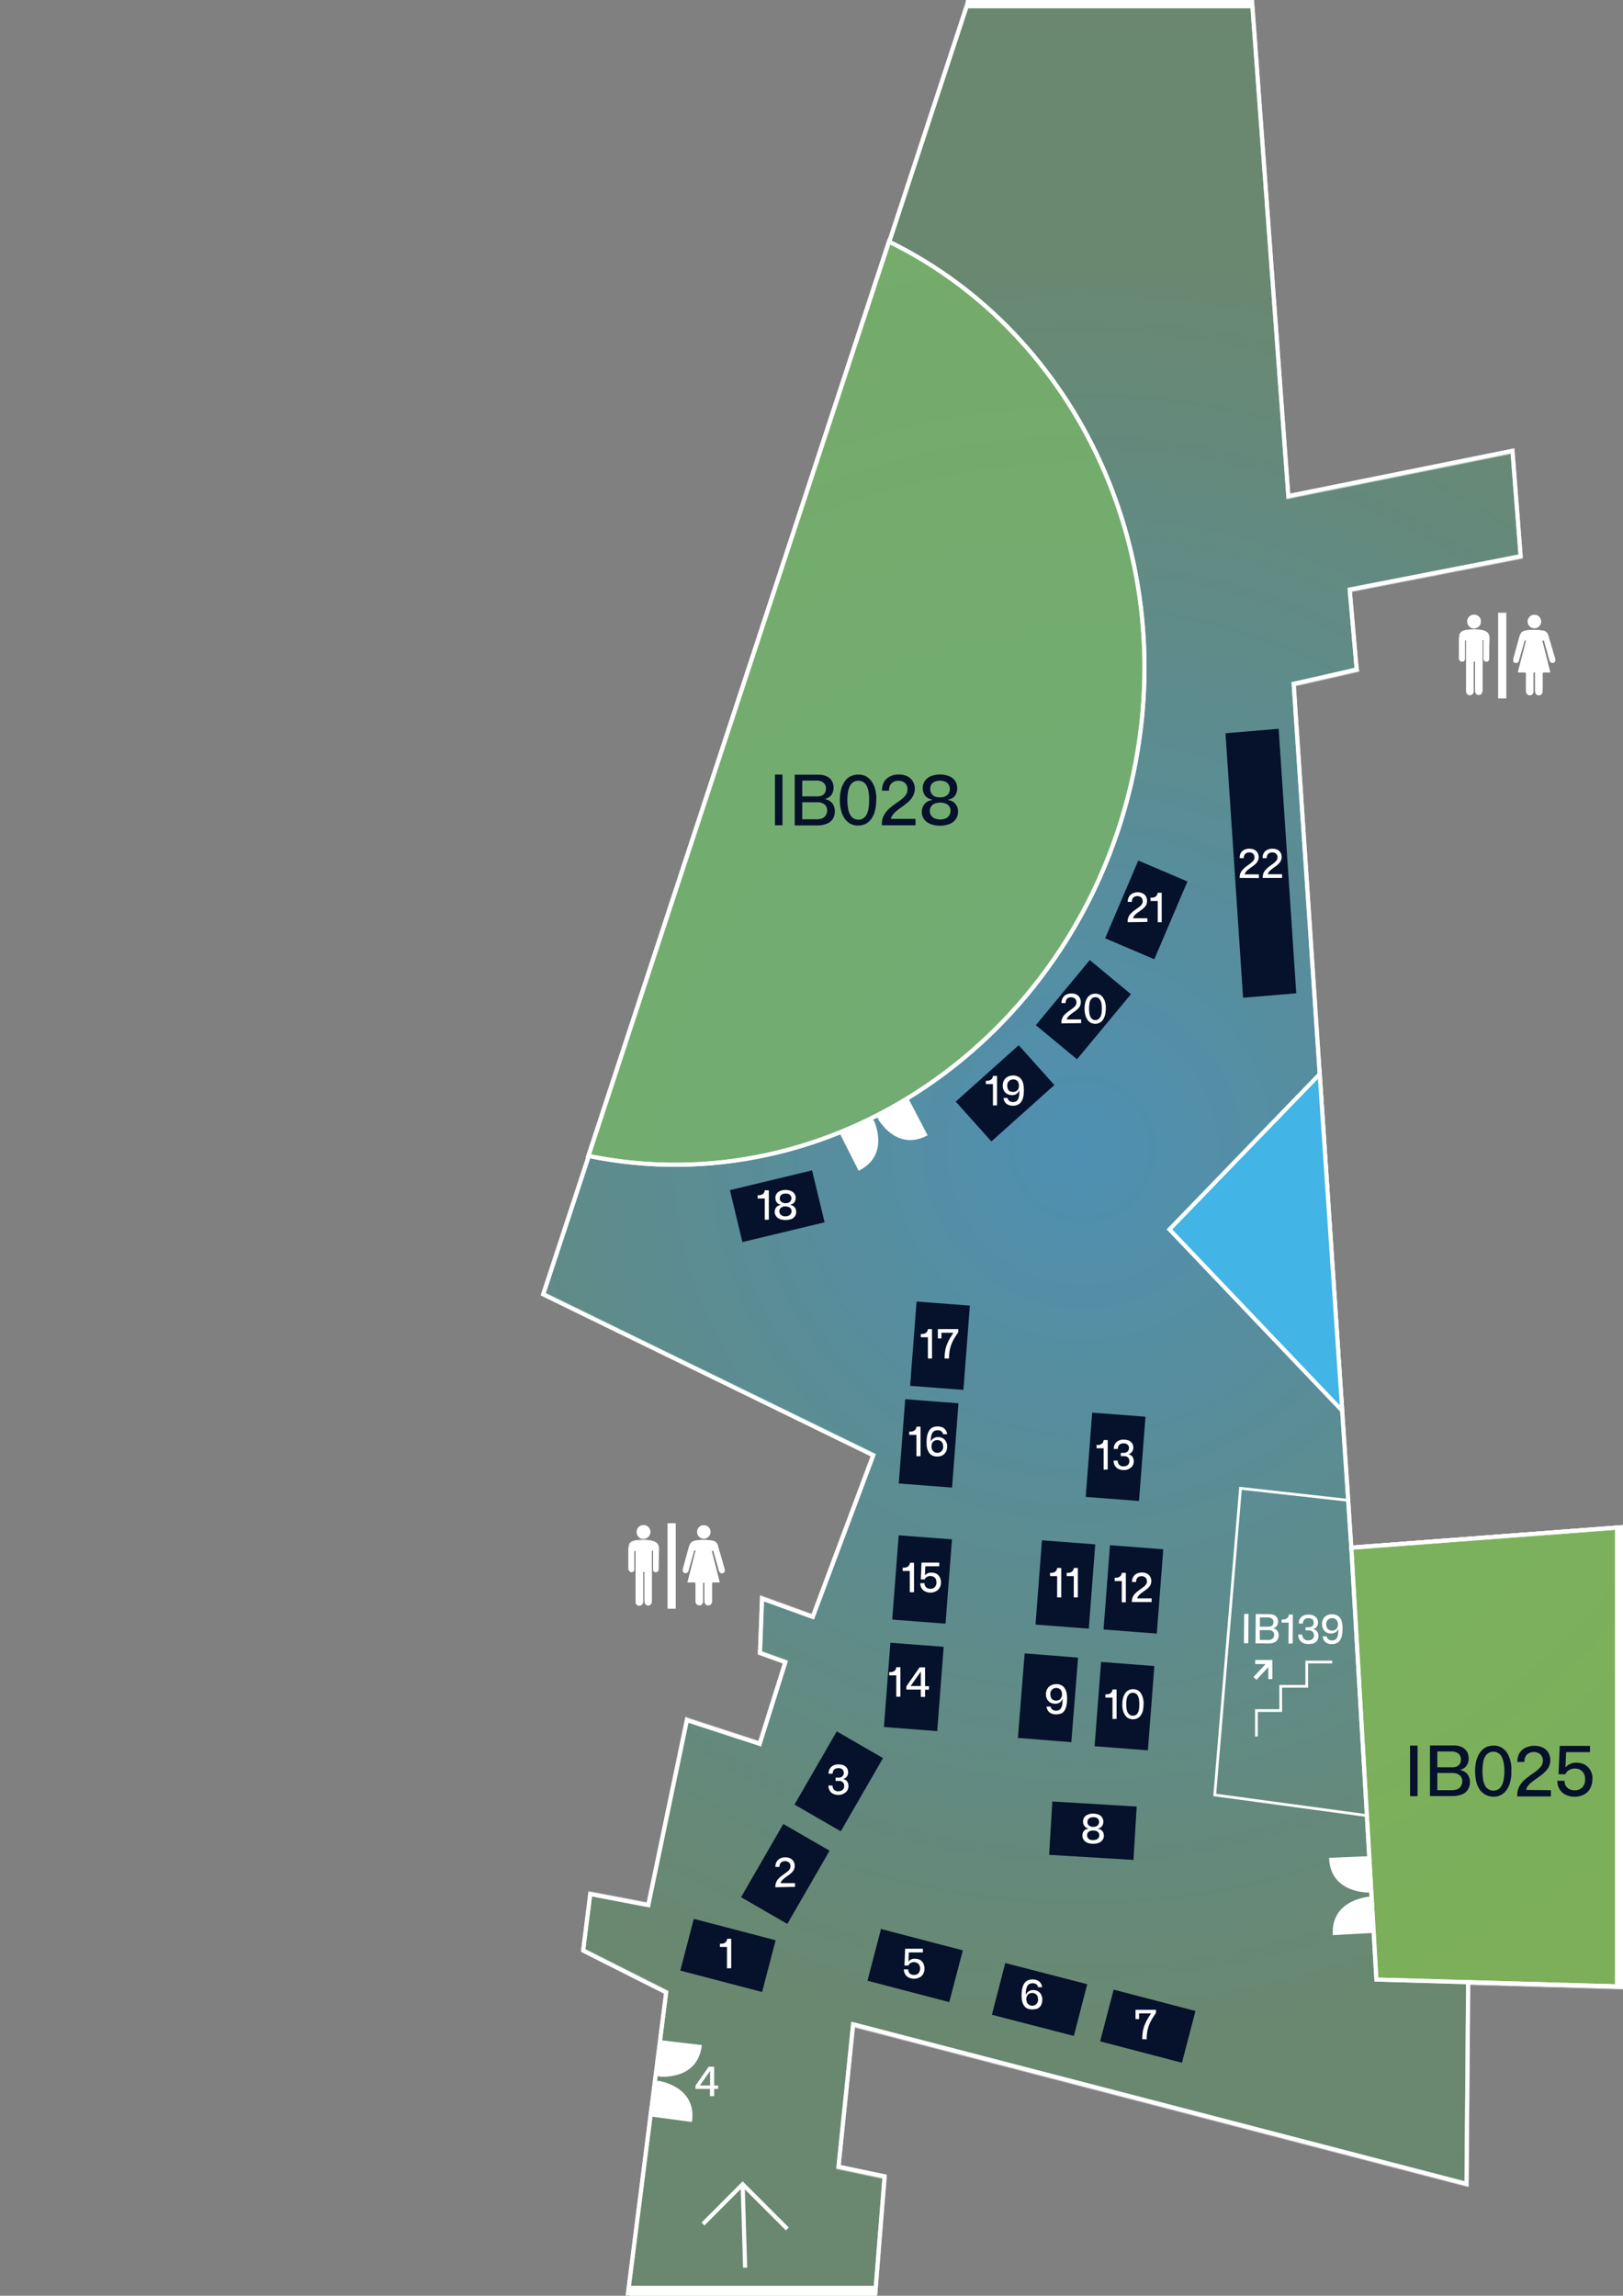<?xml version="1.0" encoding="utf-8"?>
<!-- Generator: Adobe Illustrator 26.0.1, SVG Export Plug-In . SVG Version: 6.00 Build 0)  -->
<svg version="1.1" id="Layer_1" xmlns="http://www.w3.org/2000/svg" xmlns:xlink="http://www.w3.org/1999/xlink" x="0px" y="0px"
	 viewBox="0 0 1190.6 1683.8" style="enable-background:new 0 0 1190.6 1683.8;" xml:space="preserve">
<rect x="0" y="0" width="1190.6" height="1683.8" fill="#808080" stroke="none"/>
<style type="text/css">
	.st1{fill:#001429;}
	.st3{fill:none;stroke:#FFFFFF;stroke-width:2;stroke-miterlimit:10;}
	.st4{fill:#06112B;}
	.st5{opacity:0.35;fill:#FFFFFF;stroke:#FFFFFF;stroke-width:3;stroke-miterlimit:10;enable-background:new    ;}
	.st6{opacity:0.55;fill:url(#SVGID_1_);stroke:#FFFFFF;stroke-width:3;stroke-miterlimit:10;enable-background:new    ;}
	.st7{fill:none;stroke:#FFFFFF;stroke-width:3;stroke-miterlimit:10;}
	.st8{opacity:0.85;fill:#77B16A;stroke:#FFFFFF;stroke-width:3;stroke-miterlimit:10;enable-background:new    ;}
	.st9{opacity:0.85;fill:#80B656;stroke:#FFFFFF;stroke-width:3;stroke-miterlimit:10;enable-background:new    ;}
	.st10{fill:#FFFFFF;}
	.st11{fill:none;stroke:#FFFFFF;stroke-width:6;stroke-miterlimit:10;}
	.st16{fill:#FFFFFF;stroke:#FFFFFF;stroke-miterlimit:10;}
	.st17{fill:#42B4E5;stroke:#FFFFFF;stroke-width:3;stroke-miterlimit:10;}
	.st18{fill:none;stroke:#FFFFFF;stroke-width:10;stroke-miterlimit:10;}
</style>
<polygon class="st4" points="1190.1,1120.1 1190.1,1457.1 1077.9,1453.8 1077,1453.7 1075.8,1600.9 1075.8,1601.7 626.7,1484.9
	625.8,1484.7 615.1,1589.1 648.9,1596.2 642,1682.7 460.5,1682.7 488.7,1460.7 427.8,1430 433,1388.6 433.8,1388.7 475.6,1396.7
	475.7,1396 503.9,1260.9 504.6,1261.2 557.3,1278.4 557.5,1277.6 576.2,1218.5 557.5,1211.8 559,1171.8 559.8,1172.1 596.2,1185.3
	596.5,1184.5 640.6,1066.8 398.5,948.7 431.7,847.9 652.2,177.2 710.3,0.5 918.5,0.5 945.1,363.8 1109.5,330.6 1115.5,407.6
	1115.5,407.9 991.1,432.2 990.1,432.4 995.2,490.7 995.3,491 950,501.3 949,501.5 968.1,787.8 984.6,1034.7 988,1085.1 988,1085.3
	989.2,1103.4 990.4,1121.6 991.3,1135.1 "/>
<polygon class="st5" points="1190.1,1120.1 1190.1,1457.1 1077.9,1453.8 1077,1453.7 1075.8,1600.9 1075.8,1601.7 626.7,1484.9
	625.8,1484.7 615.1,1589.1 648.9,1596.2 642,1682.7 460.5,1682.7 488.7,1460.7 427.8,1430 433,1388.6 433.8,1388.7 475.6,1396.7
	475.7,1396 503.9,1260.9 504.6,1261.2 557.3,1278.4 557.5,1277.6 576.2,1218.5 557.5,1211.8 559,1171.8 559.8,1172.1 596.2,1185.3
	596.5,1184.5 640.6,1066.8 398.5,948.7 431.7,847.9 652.2,177.2 709.7,2.5 918.6,2.4 945.1,363.8 1109.5,330.6 1115.5,407.6
	1115.5,407.9 991.1,432.2 990.1,432.4 995.2,490.7 995.3,491 950,501.3 949,501.5 968.1,787.8 984.6,1034.7 988,1085.1 988,1085.3
	989.2,1103.4 990.4,1121.6 991.3,1135.1 "/>
<radialGradient id="SVGID_1_" cx="793.875" cy="841.23" r="657.18" gradientTransform="matrix(1 0 0 -1 0 1684)" gradientUnits="userSpaceOnUse">
	<stop  offset="0" style="stop-color:#42B4E5"/>
	<stop  offset="1" style="stop-color:#77B16A;stop-opacity:0.85"/>
</radialGradient>
<polygon class="st6" points="1189.2,1120.8 1189.2,1457.7 1077,1454.4 1077,1454.9 1075.9,1602.3 1075,1602.1 625.9,1485.4
	625.8,1486.2 615.1,1589.8 649,1596.9 642,1683.9 460.5,1683.9 488.7,1461.4 427.8,1430.7 432.9,1389.9 433,1389.2 474.8,1397.2
	475.6,1397.3 503.8,1262.3 503.9,1261.6 556.6,1278.8 557.3,1279.1 576.2,1219.2 557.5,1212.4 559,1173.3 559,1172.5 595.7,1185.7
	596.3,1185.9 640.6,1067.4 398.5,949.4 431.5,849.2 431.7,848.5 652,178.7 652.2,177.9 710.2,1.7 918.5,1.7 945.1,364.5
	1109.6,331.3 1115.5,408.6 1114.6,408.8 990.2,433 990.2,433.4 995.3,491.7 994.3,491.9 949.1,502.2 949.1,502.5 991.3,1135.7 "/>
<polyline class="st7" points="1190.1,1120.1 991.3,1135.1 990.4,1121.6 989.2,1103.4 988,1085.3 988,1085.2 988,1085.1
	984.6,1034.7 968.1,787.8 949,501.5 950,501.3 995.3,491 995.2,490.7 990.1,432.4 991.1,432.2 1115.5,407.9 1115.5,407.6
	1109.5,330.6 945.1,363.8 918.5,1.1 710.2,1.1 "/>
<polyline class="st7" points="460.5,1683.3 488.7,1461.3 427.8,1430.6 433,1389.2 433.8,1389.3 475.6,1397.3 475.7,1396.6
	503.9,1261.5 504.6,1261.8 557.3,1279 557.5,1278.3 576.1,1219.1 557.5,1212.4 559,1172.4 559.8,1172.7 596.2,1185.9 596.5,1185.1
	640.6,1067.4 398.5,949.3 431.7,848.5 652.2,177.8 710.2,1.1 "/>
<polyline class="st7" points="1190.1,1457.1 1077.9,1453.8 1077,1453.7 1075.8,1600.9 1075.8,1601.7 626.7,1484.9 625.8,1484.7
	615.1,1589.1 648.9,1596.2 642.1,1681.5 460.9,1679.7 "/>
<path class="st8" d="M829.5,576c-44.2,188.2-221.1,308.2-397.9,271.8l220.5-670.6C791.1,245.1,868.5,409.8,829.5,576z"/>
<path class="st7" d="M829.5,576c-44.2,188.2-221.1,308.2-397.9,271.8l220.5-670.6C791.1,245.1,868.5,409.8,829.5,576z"/>
<polygon class="st9" points="1189.7,1120.1 1190.1,1457 1009.7,1451.9 991.3,1135.1 "/>
<path class="st10" d="M1120.7,455.9c0-2.7,2.2-4.9,4.9-4.9s4.9,2.2,4.9,4.9s-2.2,4.9-4.9,4.9c0,0,0,0-0.1,0
	C1122.9,460.8,1120.7,458.6,1120.7,455.9C1120.7,455.9,1120.7,455.9,1120.7,455.9z"/>
<path class="st10" d="M1141,484.5c-0.4,1-1.1,1.8-2.3,1.7s-1.8-1.1-2.1-2.2c-1.2-4.4-2.4-8.8-3.7-13.1c-0.1-0.5,0-1.4-0.9-1.2
	s-0.4,1.1-0.3,1.6c1.1,4.3,2.2,8.6,3.3,13c0.7,2.9,1.4,5.8,2.2,8.8c-1.5,0-2.9,0.1-4.3,0c-1.2-0.1-1.3,0.3-1.3,1.4
	c0.1,4.1,0,8.2,0,12.3c0,1.8-0.9,3-2.4,3.1c-1.9,0.2-3-1-3.1-3.2c0-3,0-6,0-8.9c0-1.3,0-2.5,0-3.8c0-0.3,0.2-0.8-0.5-0.9
	s-0.7,0.4-0.7,0.9v11.4c0,0.5,0,1.1,0,1.6c-0.1,1.9-1.1,2.9-2.7,2.9c-1.5,0-2.7-1.2-2.7-2.7c0-0.1,0-0.2,0-0.3c0-4.1-0.1-8.2,0-12.3
	c0-1.2-0.2-1.6-1.5-1.5c-1.4,0.1-2.9,0-4.5,0c1-3.8,1.9-7.5,2.9-11.2s1.9-7.3,2.8-11c0.1-0.4,0.7-0.9-0.1-1.2s-0.9,0.5-1,1
	c-1.2,4.2-2.4,8.5-3.6,12.7c-0.1,0.5-0.2,0.9-0.4,1.4c-0.3,1-1.4,1.6-2.4,1.4c-1-0.1-1.7-1-1.6-2.1c0-0.1,0-0.1,0-0.2
	c0.2-1.3,0.6-2.6,0.9-3.8c1.1-4.1,2.3-8.2,3.4-12.3s2.3-5.1,6.5-5.6c3.6-0.5,7.3-0.3,10.9,0.3c2,0.2,3.6,1.7,4,3.7
	c1.6,5.8,3.3,11.6,5,17.4c-0.8-0.1-0.8-0.8-0.9-1.3c-1.4-5-3-10-4.2-15.1c-0.4-2.5-2.5-4.5-5.1-4.5c-3.5-0.4-7-0.4-10.5,0.1
	c-2.4,0.1-4.5,1.9-5,4.2c-1.5,5.3-2.9,10.5-4.4,15.8c-0.1,0.4-0.2,0.8-0.2,1.1c-0.1,0.8,0.4,1.5,1.2,1.7c0.8,0.3,1.4-0.2,1.8-0.9
	c0.2-0.5,0.4-1,0.5-1.5c1.2-4,2.2-8,3.4-12c0.2-0.8,0.3-2.2,1.6-1.8s0.5,1.5,0.3,2.3c-1.6,6.4-3.3,12.7-4.9,19.1
	c-0.4,1.6-0.4,1.7,1.4,1.7c0.7,0,1.5,0,2.2,0c1.5,0.1,1.8,0.3,1.8,1.9c0,3.6,0,7.3,0,11c0,0.6,0,1.2,0.1,1.8
	c0.1,1.2,1.1,2.1,2.3,2.1c0,0,0.1,0,0.1,0c1.1,0,2-0.9,2-2c0-0.1,0-0.2,0-0.3c0.1-4,0-7.9,0-11.8c0-0.5,0-1.1,0.1-1.6
	c0.1-0.5,0.6-0.8,1-0.7c0.4,0.1,0.6,0.4,0.7,0.7c0.1,0.5,0.2,1.1,0.1,1.6c0,3.5,0,7,0,10.5c0,0.6,0,1.3,0.2,1.9
	c0.3,1.1,1.3,1.8,2.4,1.7c1.1-0.1,1.9-0.9,2.1-2c0.1-0.5,0.1-1.1,0.1-1.6c0-3.5,0-7.1,0-10.7c0-2.1,0.2-2.4,2.3-2.4
	c3.3,0,3.2,0.4,2.4-3.1c-1.4-5.7-2.8-11.4-4.3-17c-0.2-0.6-0.3-1.2-0.3-1.9c0-0.5,0-1,0.6-1.2s1,0.3,1.2,0.8
	c0.2,0.4,0.3,0.8,0.4,1.2c1.1,3.9,2.2,7.9,3.3,11.8c0.1,0.4,0.2,0.8,0.4,1.2c0.3,0.9,1.3,1.3,2.1,1c0.3-0.1,0.5-0.2,0.7-0.4
	C1140.3,484.8,1140.5,484.4,1141,484.5z"/>
<path class="st10" d="M1141,483.6v0.9c-0.4,1-1.1,1.8-2.3,1.7s-1.8-1.1-2.1-2.2c-1.2-4.4-2.4-8.8-3.7-13.1c-0.1-0.5,0-1.4-0.9-1.2
	s-0.4,1.1-0.3,1.6c1.1,4.3,2.2,8.6,3.3,13c0.7,2.9,1.4,5.8,2.2,8.8c-1.5,0-2.9,0.1-4.3,0c-1.2-0.1-1.3,0.3-1.3,1.4
	c0.1,4.1,0,8.2,0,12.3c0,1.8-0.9,3-2.4,3.1c-1.9,0.2-3-1-3.1-3.2c0-3,0-6,0-8.9c0-1.3,0-2.5,0-3.8c0-0.3,0.2-0.8-0.5-0.9
	s-0.7,0.4-0.7,0.9v11.4c0,0.5,0,1.1,0,1.6c-0.1,1.9-1.1,2.9-2.7,2.9c-1.5,0-2.7-1.2-2.7-2.7c0-0.1,0-0.2,0-0.3c0-4.1-0.1-8.2,0-12.3
	c0-1.2-0.2-1.6-1.5-1.5c-1.4,0.1-2.9,0-4.5,0c1-3.8,1.9-7.5,2.9-11.2s1.9-7.3,2.8-11c0.1-0.4,0.7-0.9-0.1-1.2s-0.9,0.5-1,1
	c-1.2,4.2-2.4,8.5-3.6,12.7c-0.1,0.5-0.2,0.9-0.4,1.4c-0.3,1-1.4,1.6-2.4,1.4c-1-0.1-1.7-1-1.6-2.1c0-0.1,0-0.1,0-0.2
	c0.2-1.3,0.6-2.6,0.9-3.8c1.1-4.1,2.3-8.2,3.4-12.3s2.3-5.1,6.5-5.6c3.6-0.5,7.3-0.3,10.9,0.3c2,0.2,3.6,1.7,4,3.7
	C1137.6,472,1139.3,477.8,1141,483.6z"/>
<path class="st10" d="M1130.5,455.9c-0.1,2.7-2.3,4.9-5,4.8s-4.9-2.3-4.8-5c0-2.6,2.2-4.8,4.8-4.8c2.7-0.1,4.9,2.1,5,4.8
	C1130.5,455.8,1130.5,455.9,1130.5,455.9z"/>
<path class="st10" d="M1076.4,455.8c0-2.8,2.2-5,5-5c2.8,0,5,2.2,5,5c0,2.8-2.2,5-5,5c-0.1,0-0.1,0-0.2,0
	C1078.5,460.7,1076.4,458.5,1076.4,455.8z"/>
<path class="st10" d="M1092.4,468.1c0.1,5,0,9.9,0,14.9c0.1,1.1-0.7,2.2-1.8,2.3c-0.1,0-0.2,0-0.2,0c-1.3,0-2-0.8-2-2.3
	c0-4.1,0-8.2,0-12.3c0-0.4,0.3-1.1-0.4-1.2c-0.9,0-0.5,0.8-0.5,1.2c0,11.7,0,23.4,0,35.1c0,2.6-0.9,3.9-2.7,3.9s-2.7-1.3-2.7-3.8
	c0-6.6,0-13.2,0-19.7c0-0.4,0.3-1-0.3-1.1c-1-0.2-0.8,0.5-0.8,1.1c0,6.8,0,13.6,0,20.5c0.2,1.3-0.6,2.5-1.8,3
	c-1.3,0.5-2.9-0.1-3.4-1.5c-0.1-0.3-0.2-0.7-0.2-1c-0.1-1.7,0-3.3,0-5v-31c0-0.4,0-0.8,0-1.2s-0.3-0.4-0.6-0.4
	c-0.2,0-0.4,0.1-0.4,0.3c0,0,0,0.1,0,0.1c0,0.3,0,0.7,0,1c0,4,0,8.1,0,12.1c0.1,1-0.5,2-1.6,2.1c-0.9,0.3-1.9-0.1-2.2-1
	c0-0.1-0.1-0.2-0.1-0.4c-0.1,0-0.2,0-0.3-0.1c0.1,0,0.2-0.1,0.3-0.1h0.1c0.1,0,0.1,0,0.1,0.1c0.7,0.5,1.3,1.2,2.2,0.7
	s0.9-1.4,0.9-2.3c0-3.5,0-7,0-10.5c-0.1-0.6,0-1.1,0.1-1.7c0.1-0.4,0.4-0.7,0.8-0.7c0.5-0.1,0.9,0.2,1,0.7c0,0,0,0,0,0
	c0.1,0.7,0.2,1.3,0.1,2c0,11.1,0,22.2,0,33.3c0,0.6,0,1.3,0.1,1.9c0.2,1.2,1.2,2,2.4,1.8c0.9-0.1,1.7-0.9,1.8-1.8
	c0.1-0.6,0.1-1.2,0.1-1.8v-18c0-0.5,0-1.1,0-1.6c0.1-0.6,0.2-1.2,1-1.2s0.9,0.6,1,1.2c0,0.5,0,1.1,0,1.6v17.7c0,0.7,0,1.3,0.1,2
	c0.2,1.2,1.4,1.9,2.5,1.7c0.7-0.1,1.3-0.6,1.6-1.3c0.3-0.9,0.5-1.9,0.4-2.9c0-10.9,0-21.8,0-32.7c0-0.6,0-1.3,0.1-1.9
	c0.1-0.4,0.2-0.9,0.8-0.9s0.7,0.5,0.8,0.9c0.1,0.5,0.1,1.1,0.1,1.6v9.8c0,0.5,0,1,0,1.5c0.1,0.9,0.5,1.5,1.4,1.5s1.4-0.6,1.6-1.4
	c0.1-0.5,0.2-1.1,0.1-1.6v-12.3c0-0.7-0.1-1.3-0.2-2c-0.2-2.3-2-4.1-4.3-4.4c-4.2-0.7-8.6-0.7-12.8,0.1c-2.4,0.4-3.3,2.2-4.1,4.1
	c0,0-0.1,0.1-0.1,0.1h-0.1c-0.1,0-0.2,0-0.2,0l0.2-0.1c0.3-2.8,1.8-4.3,5.3-4.8c3.9-0.6,7.9-0.6,11.8,0.1
	C1090.8,463.1,1092.3,464.8,1092.4,468.1z"/>
<path class="st10" d="M1071,482c0.1,0.6,0,1.3-0.4,1.8l-0.1,0.1c-0.1,0-0.2,0-0.3-0.1v-16.7l0.2-0.1c0,0,0.1,0.1,0.1,0.1
	c0.4,0.5,0.5,1.2,0.4,1.8C1071,473.3,1071,477.7,1071,482z"/>
<path class="st10" d="M1092.4,483c0.1,1.1-0.7,2.2-1.8,2.3c-0.1,0-0.2,0-0.2,0c-1.3,0-2-0.8-2-2.3c0-4.1,0-8.2,0-12.3
	c0-0.4,0.3-1.1-0.4-1.2c-0.9,0-0.5,0.8-0.5,1.2c0,11.7,0,23.4,0,35.1c0,2.6-0.9,3.9-2.7,3.9s-2.7-1.3-2.7-3.8c0-6.6,0-13.2,0-19.7
	c0-0.4,0.3-1-0.3-1.1c-1-0.2-0.8,0.5-0.8,1.1c0,6.8,0,13.6,0,20.5c0.2,1.3-0.6,2.5-1.8,3c-1.3,0.5-2.9-0.1-3.4-1.5
	c-0.1-0.3-0.2-0.7-0.2-1c-0.1-1.7,0-3.3,0-5v-31c0-0.4,0-0.8,0-1.2s-0.3-0.4-0.6-0.4c-0.2,0-0.4,0.1-0.4,0.3c0,0,0,0.1,0,0.1
	c0,0.3,0,0.7,0,1c0,4,0,8.1,0,12.1c0.1,1-0.5,2-1.6,2.1c-0.9,0.3-1.9-0.1-2.2-1c0-0.1-0.1-0.2-0.1-0.4v-0.1c0-5.5,0-11.1,0-16.6V467
	c0.3-2.8,1.8-4.3,5.3-4.8c3.9-0.6,7.9-0.6,11.8,0.1c3.3,0.7,4.8,2.4,4.9,5.7C1092.5,473.1,1092.4,478,1092.4,483z"/>
<path class="st10" d="M1086.3,455.8c0.1,2.8-2.1,5-4.9,5.1c-2.8,0.1-5-2.1-5.1-4.9c-0.1-2.8,2.1-5,4.9-5.1c0,0,0.1,0,0.1,0
	C1084,450.9,1086.2,453.1,1086.3,455.8z"/>
<line class="st11" x1="1102" y1="449.4" x2="1102" y2="512.2"/>
<path class="st4" d="M568.5,568.1v37.2h5.5v-37.2H568.5z"/>
<path class="st4" d="M611.6,590.9c-0.5-1.2-1.3-2.2-2.3-3c-1.1-0.9-2.4-1.4-3.8-1.7v-0.3c1.2-0.3,2.4-0.9,3.3-1.7
	c0.9-0.8,1.6-1.8,2-2.9c0.5-1.2,0.7-2.4,0.7-3.6c0-1.8-0.4-3.5-1.3-5c-0.9-1.5-2.2-2.6-3.8-3.3c-1.9-0.9-4-1.3-6.1-1.2H583v37.2
	h16.6c2.4,0.1,4.7-0.4,6.9-1.2c1.8-0.7,3.3-1.9,4.4-3.5c1.1-1.7,1.6-3.7,1.5-5.7C612.4,593.5,612.1,592.1,611.6,590.9z M588.5,572.5
	H599c1.8-0.1,3.6,0.4,5,1.5c1.3,1.1,2,2.7,1.9,4.4c0,1-0.2,2.1-0.7,3c-0.5,0.9-1.2,1.6-2.1,2c-1.1,0.5-2.4,0.8-3.6,0.7h-11V572.5z
	 M604.9,599.1c-1.3,1.2-3.2,1.8-5.8,1.8h-10.6v-12.5h11.2c1.9-0.1,3.7,0.5,5.2,1.6c1.3,1.1,2,2.8,1.9,4.6
	C606.8,596.2,606.1,597.9,604.9,599.1L604.9,599.1z"/>
<path class="st4" d="M642,578.9c-0.5-2.1-1.4-4.1-2.7-5.9c-1.1-1.5-2.5-2.8-4.2-3.7c-1.7-0.8-3.6-1.3-5.5-1.2
	c-1.9,0-3.8,0.4-5.5,1.2c-1.7,0.8-3.1,2-4.2,3.5c-1.3,1.8-2.2,3.8-2.8,5.9c-0.7,2.6-1,5.3-1,8c0,2.7,0.3,5.4,1,8
	c0.5,2.1,1.4,4.1,2.7,5.9c1.1,1.5,2.5,2.8,4.2,3.7c1.7,0.8,3.6,1.3,5.5,1.2c1.9,0,3.7-0.4,5.4-1.2c1.7-0.8,3.1-2.1,4.2-3.6
	c1.3-1.8,2.2-3.8,2.7-5.9c0.7-2.6,1-5.3,1-8.1C643,584.1,642.7,581.5,642,578.9z M637.1,593.3c-0.3,1.6-0.8,3.1-1.6,4.5
	c-0.6,1.1-1.5,1.9-2.5,2.6c-1,0.6-2.2,0.8-3.3,0.8c-1.2,0-2.3-0.3-3.3-0.8c-1.1-0.6-2-1.5-2.6-2.6c-0.8-1.4-1.3-2.9-1.6-4.5
	c-0.4-2.1-0.6-4.3-0.6-6.5c0-2.2,0.2-4.4,0.6-6.5c0.3-1.6,0.8-3.1,1.6-4.4c1.2-2.1,3.5-3.4,5.9-3.3c1.2,0,2.3,0.3,3.3,0.8
	c1.1,0.6,1.9,1.5,2.5,2.5c0.8,1.4,1.3,2.9,1.6,4.4C637.8,584.6,637.8,589,637.1,593.3L637.1,593.3z"/>
<path class="st4" d="M653.5,600.6c0.3-1.1,0.8-2.2,1.5-3.1c0.8-1,1.7-2,2.7-2.8c1.1-0.9,2.2-1.7,3.5-2.6s2.4-1.7,3.5-2.6
	c1.2-0.9,2.2-1.9,3.2-3c1-1.1,1.7-2.3,2.3-3.6c0.6-1.4,0.9-2.8,0.9-4.3c0.1-2-0.5-3.9-1.5-5.6c-1-1.6-2.4-2.9-4.1-3.7
	c-2-0.9-4.1-1.3-6.2-1.3c-2.3,0-4.5,0.5-6.5,1.5c-1.8,0.9-3.3,2.3-4.3,4c-1,1.8-1.5,3.8-1.5,5.9v0.5h5.2v-0.5c0-1.2,0.2-2.4,0.8-3.5
	c0.5-1,1.4-1.9,2.4-2.4c1.1-0.6,2.4-0.9,3.7-0.9c1.2,0,2.4,0.3,3.5,0.8c1,0.5,1.8,1.3,2.3,2.2c0.6,1,0.9,2.2,0.8,3.4
	c0,1.3-0.3,2.6-1,3.7c-0.7,1.1-1.6,2.1-2.7,3c-1.1,0.9-2.3,1.9-3.7,2.8s-2.7,1.9-4,2.9c-1.3,1-2.6,2.1-3.7,3.4
	c-1.1,1.3-2,2.7-2.7,4.2c-0.7,1.7-1,3.6-1,5.4v0.9h24.7v-4.7L653.5,600.6z"/>
<path class="st4" d="M702,591.4c-0.6-1.2-1.4-2.3-2.5-3.1c-1.2-0.8-2.6-1.4-4-1.5v-0.3c1.4-0.2,2.7-0.8,3.8-1.6c1-0.8,1.7-1.8,2.2-3
	c0.5-1.2,0.7-2.5,0.7-3.8c0-1.9-0.5-3.7-1.5-5.3c-1.1-1.6-2.6-2.8-4.4-3.5c-4.3-1.7-9.1-1.7-13.5,0c-1.7,0.7-3.3,1.9-4.4,3.5
	c-1,1.5-1.6,3.3-1.5,5.2c0,1.3,0.2,2.6,0.7,3.8c0.5,1.2,1.3,2.2,2.3,3c1.1,0.9,2.4,1.4,3.8,1.7v0.3c-1.5,0.2-2.9,0.7-4.1,1.6
	c-1.1,0.8-2,1.9-2.5,3.1c-0.6,1.3-0.9,2.6-0.9,4c0,1.5,0.3,2.9,1,4.2c0.6,1.3,1.6,2.3,2.7,3.2c1.3,0.9,2.7,1.6,4.2,2
	c1.7,0.5,3.6,0.7,5.4,0.7c2.4,0.1,4.7-0.4,7-1.2c1.8-0.7,3.4-1.9,4.6-3.5c1.1-1.6,1.7-3.4,1.7-5.4C702.8,594,702.6,592.6,702,591.4z
	 M682.8,581c-0.3-0.8-0.5-1.6-0.4-2.4c0-1.1,0.3-2.3,0.8-3.2c0.6-0.9,1.5-1.7,2.5-2.1c2.5-1,5.3-1,7.7,0c1,0.4,1.9,1.2,2.5,2.1
	c0.6,1,0.9,2.1,0.9,3.3c0,1.1-0.2,2.1-0.8,3.1c-0.5,0.9-1.4,1.7-2.3,2.2c-1.3,0.6-2.7,0.9-4.2,0.8c-1.1,0-2.2-0.1-3.2-0.4
	c-0.8-0.3-1.6-0.7-2.2-1.3C683.6,582.4,683.1,581.8,682.8,581z M696.3,598.1c-0.6,1-1.6,1.7-2.6,2.2c-2.6,1-5.4,1-8,0
	c-3.1-1.3-4.5-4.9-3.1-8c0.1-0.2,0.2-0.4,0.3-0.6c0.6-1,1.5-1.7,2.5-2.2c2.8-1.1,5.8-1.1,8.6,0c1,0.4,1.9,1.2,2.5,2.1
	c0.6,0.9,0.9,2,0.8,3.1C697.3,596,696.9,597.1,696.3,598.1L696.3,598.1z"/>
<path class="st4" d="M1034.4,1280.3v37.1h5.5v-37.1H1034.4z"/>
<path class="st4" d="M1077.5,1303c-0.5-1.2-1.3-2.2-2.3-3c-1.1-0.9-2.4-1.4-3.8-1.7v-0.3c1.2-0.3,2.4-0.9,3.3-1.7
	c0.9-0.8,1.6-1.8,2-2.9c0.5-1.2,0.7-2.4,0.7-3.7c0-1.8-0.4-3.5-1.3-5c-0.9-1.4-2.2-2.6-3.7-3.3c-1.9-0.9-4-1.3-6.1-1.2H1049v37.1
	h16.6c2.4,0.1,4.7-0.4,6.9-1.2c1.8-0.7,3.3-1.9,4.3-3.5c1.1-1.7,1.6-3.7,1.5-5.7C1078.4,1305.6,1078.1,1304.2,1077.5,1303z
	 M1054.4,1284.6h10.4c1.8-0.1,3.6,0.5,5,1.5c1.3,1.1,2,2.7,1.9,4.4c0,1-0.2,2.1-0.7,3c-0.5,0.9-1.2,1.6-2.1,2
	c-1.1,0.5-2.4,0.8-3.6,0.7h-10.9L1054.4,1284.6z M1070.8,1311.2c-1.3,1.2-3.2,1.8-5.8,1.8h-10.6v-12.6h11.2c1.9-0.1,3.7,0.5,5.2,1.6
	c1.3,1.2,2,2.8,1.9,4.6C1072.7,1308.4,1072,1310,1070.8,1311.2L1070.8,1311.2z"/>
<path class="st4" d="M1107.9,1291.1c-0.5-2.1-1.4-4.1-2.6-5.9c-1.1-1.5-2.5-2.8-4.2-3.7c-1.7-0.9-3.6-1.3-5.5-1.2
	c-1.9,0-3.8,0.4-5.5,1.2c-1.7,0.8-3.1,2.1-4.2,3.6c-1.3,1.8-2.2,3.8-2.8,5.9c-0.7,2.6-1,5.3-1,8c0,2.7,0.3,5.4,0.9,8
	c0.5,2.1,1.5,4.1,2.7,5.9c3.6,4.7,9.9,6.2,15.2,3.7c1.7-0.8,3.1-2.1,4.2-3.6c1.3-1.8,2.2-3.8,2.7-5.9c0.7-2.6,1-5.4,0.9-8.1
	C1108.9,1296.3,1108.6,1293.6,1107.9,1291.1z M1103,1305.5c-0.3,1.6-0.8,3.1-1.6,4.5c-0.6,1.1-1.5,1.9-2.5,2.5
	c-2.1,1.1-4.6,1.1-6.7,0c-1.1-0.6-2-1.5-2.6-2.5c-0.8-1.4-1.3-2.9-1.6-4.5c-0.7-4.3-0.7-8.7,0-13c0.3-1.6,0.8-3.1,1.6-4.4
	c0.6-1.1,1.5-1.9,2.6-2.5c3.2-1.8,7.3-0.7,9.2,2.5c0,0,0,0.1,0,0.1c0.8,1.4,1.3,2.9,1.6,4.4
	C1103.8,1296.8,1103.8,1301.2,1103,1305.5L1103,1305.5z"/>
<path class="st4" d="M1119.5,1312.8c0.3-1.1,0.8-2.2,1.5-3.1c0.8-1,1.7-1.9,2.8-2.7c1.1-0.9,2.2-1.7,3.5-2.6s2.4-1.7,3.6-2.6
	c1.2-0.9,2.2-1.9,3.2-3c1-1,1.8-2.2,2.3-3.5c0.6-1.4,0.9-2.8,0.9-4.3c0-2-0.5-3.9-1.5-5.6c-1-1.6-2.4-2.9-4.1-3.7
	c-4.1-1.8-8.7-1.7-12.8,0.2c-1.8,0.9-3.3,2.3-4.3,4c-1,1.8-1.5,3.8-1.5,5.9v0.5h5.2v-0.5c0-1.2,0.2-2.4,0.8-3.5
	c0.5-1,1.4-1.9,2.4-2.4c1.1-0.6,2.4-0.9,3.7-0.9c1.2,0,2.4,0.3,3.5,0.8c1,0.5,1.8,1.3,2.3,2.2c1.2,2.2,1.1,4.9-0.2,7
	c-0.7,1.1-1.7,2.1-2.7,3c-1.1,0.9-2.3,1.9-3.7,2.8s-2.7,1.9-4,2.9c-1.3,1-2.6,2.1-3.7,3.4c-1.1,1.3-2,2.7-2.7,4.2
	c-0.7,1.7-1,3.6-1,5.4v0.9h24.7v-4.6L1119.5,1312.8z"/>
<path class="st4" d="M1167.5,1300.2c-0.5-1.4-1.3-2.8-2.4-3.9c-1-1.1-2.3-2-3.8-2.6c-1.6-0.6-3.3-0.9-4.9-0.9
	c-1.6,0-3.1,0.3-4.5,0.9c-1.3,0.5-2.4,1.4-3.2,2.4l-0.3-0.1l0.5-10.9h17.5v-4.6h-22.2l-0.9,20.8h5c0.5-1.2,1.4-2.3,2.6-3
	c1.3-0.8,2.9-1.2,4.4-1.2c1.4,0,2.8,0.3,4,1c1.1,0.6,2,1.6,2.6,2.8c0.7,1.3,1,2.8,0.9,4.3c0.1,2.1-0.6,4.1-2,5.7
	c-1.5,1.5-3.5,2.3-5.7,2.2c-1.4,0-2.7-0.3-3.9-0.9c-1.1-0.6-1.9-1.4-2.6-2.4c-0.6-1.1-0.9-2.4-0.9-3.7h-5.3c0,2.1,0.5,4.3,1.6,6.1
	c1,1.8,2.6,3.2,4.4,4.1c2.1,1,4.3,1.6,6.6,1.5c2.4,0.1,4.8-0.5,7-1.6c1.9-1,3.5-2.5,4.5-4.4c1.1-2.1,1.7-4.4,1.6-6.7
	C1168.4,1303.5,1168.1,1301.8,1167.5,1300.2z"/>
<path class="st10" d="M511.4,1123.6c0-2.7,2.2-4.9,4.9-4.9s4.9,2.2,4.9,4.9c0,2.7-2.2,4.9-4.9,4.9c0,0,0,0,0,0
	C513.6,1128.5,511.4,1126.3,511.4,1123.6L511.4,1123.6z"/>
<path class="st10" d="M531.7,1152.2c-0.4,1-1.1,1.8-2.3,1.7s-1.8-1.1-2.1-2.3c-1.2-4.4-2.4-8.8-3.7-13.1c-0.1-0.5,0-1.4-0.9-1.2
	s-0.4,1.1-0.3,1.6c1.1,4.3,2.2,8.6,3.3,12.9c0.7,2.9,1.5,5.8,2.2,8.8c-1.5,0-2.9,0.1-4.3,0c-1.2-0.1-1.3,0.3-1.3,1.4
	c0.1,4.1,0,8.2,0,12.3c0,1.8-0.9,2.9-2.4,3.1c-1.9,0.2-3-1-3.1-3.2c0-3,0-5.9,0-8.9c0-1.3,0-2.5,0-3.8c0-0.3,0.2-0.8-0.5-0.8
	s-0.6,0.4-0.6,0.8v11.4c0,0.5,0,1.1,0,1.6c-0.1,1.9-1.1,2.9-2.7,2.9c-1.5,0-2.7-1.2-2.7-2.7c0-0.1,0-0.2,0-0.3c0-4.1,0-8.2,0-12.3
	c0-1.2-0.2-1.6-1.5-1.5c-1.4,0.1-2.9,0-4.5,0l2.9-11.2c0.9-3.7,1.9-7.3,2.8-11c0.1-0.4,0.7-0.9-0.1-1.2s-0.9,0.6-1,1
	c-1.2,4.2-2.4,8.5-3.6,12.7c-0.1,0.5-0.2,0.9-0.4,1.4c-0.3,1-1.4,1.6-2.4,1.4c-1-0.1-1.8-1.1-1.6-2.1c0-0.1,0-0.1,0-0.2
	c0.2-1.3,0.6-2.6,0.9-3.8c1.1-4.1,2.3-8.2,3.4-12.3s2.3-5.1,6.5-5.6c3.6-0.4,7.3-0.3,10.9,0.3c2,0.2,3.6,1.7,4,3.7
	c1.6,5.8,3.3,11.6,4.9,17.4c-0.8-0.1-0.7-0.8-0.9-1.3c-1.4-5-3-10-4.2-15.1c-0.4-2.5-2.5-4.5-5.1-4.5c-3.5-0.4-7-0.4-10.5,0.1
	c-2.4,0.1-4.5,1.9-5,4.2c-1.5,5.3-2.9,10.5-4.4,15.8c-0.1,0.4-0.2,0.8-0.2,1.2c-0.1,0.8,0.4,1.5,1.2,1.7c0.7,0.2,1.5-0.2,1.8-0.9
	c0.2-0.5,0.4-1,0.5-1.5c1.2-4,2.2-8,3.4-12c0.2-0.8,0.3-2.2,1.6-1.8s0.5,1.5,0.3,2.3c-1.6,6.4-3.3,12.7-4.9,19.1
	c-0.4,1.7-0.4,1.7,1.4,1.8c0.7,0,1.5,0,2.2,0c1.5,0.1,1.8,0.3,1.8,1.8c0,3.7,0,7.3,0,11c0,0.6,0,1.2,0.1,1.8
	c0.1,1.2,1.1,2.1,2.3,2.1c0,0,0.1,0,0.1,0c1.2-0.1,1.9-0.8,2-2.3c0.1-3.9,0-7.9,0-11.8c0-0.5,0-1.1,0.1-1.6c0.1-0.4,0.4-0.7,0.8-0.7
	c0.5-0.1,0.9,0.2,1,0.7c0,0,0,0,0,0c0.1,0.5,0.2,1.1,0.1,1.6v10.5c0,0.6,0,1.3,0.2,1.9c0.3,1.1,1.3,1.8,2.4,1.7c1.1-0.1,2-0.9,2.1-2
	c0.1-0.5,0.1-1.1,0.1-1.6c0-3.6,0-7.1,0-10.7c0-2.1,0.2-2.4,2.3-2.4c3.3,0,3.2,0.4,2.3-3.1c-1.4-5.7-2.8-11.3-4.3-17
	c-0.2-0.6-0.3-1.2-0.3-1.9c0-0.5,0-1,0.6-1.2s1,0.3,1.2,0.8c0.2,0.4,0.3,0.8,0.4,1.2c1.1,3.9,2.2,7.9,3.3,11.8
	c0.1,0.4,0.2,0.8,0.4,1.2c0.3,0.9,1.3,1.3,2.1,1c0.2-0.1,0.5-0.2,0.7-0.4C531.1,1152.6,531.2,1152.1,531.7,1152.2z"/>
<path class="st10" d="M531.7,1151.3v0.9c-0.4,1-1.1,1.8-2.3,1.7s-1.8-1.1-2.1-2.3c-1.2-4.4-2.4-8.8-3.7-13.1c-0.1-0.5,0-1.4-0.9-1.2
	s-0.4,1.1-0.3,1.6c1.1,4.3,2.2,8.6,3.3,12.9c0.7,2.9,1.5,5.8,2.2,8.8c-1.5,0-2.9,0.1-4.3,0c-1.2-0.1-1.3,0.3-1.3,1.4
	c0.1,4.1,0,8.2,0,12.3c0,1.8-0.9,2.9-2.4,3.1c-1.9,0.2-3-1-3.1-3.2c0-3,0-5.9,0-8.9c0-1.3,0-2.5,0-3.8c0-0.3,0.2-0.8-0.5-0.8
	s-0.6,0.4-0.6,0.8v11.4c0,0.5,0,1.1,0,1.6c-0.1,1.9-1.1,2.9-2.7,2.9c-1.5,0-2.7-1.2-2.7-2.7c0-0.1,0-0.2,0-0.3c0-4.1,0-8.2,0-12.3
	c0-1.2-0.2-1.6-1.5-1.5c-1.4,0.1-2.9,0-4.5,0l2.9-11.2c0.9-3.7,1.9-7.3,2.8-11c0.1-0.4,0.7-0.9-0.1-1.2s-0.9,0.6-1,1
	c-1.2,4.2-2.4,8.5-3.6,12.7c-0.1,0.5-0.2,0.9-0.4,1.4c-0.3,1-1.4,1.6-2.4,1.4c-1-0.1-1.8-1.1-1.6-2.1c0-0.1,0-0.1,0-0.2
	c0.2-1.3,0.6-2.6,0.9-3.8c1.1-4.1,2.3-8.2,3.4-12.3s2.3-5.1,6.5-5.6c3.6-0.4,7.3-0.3,10.9,0.3c2,0.2,3.6,1.7,4,3.7
	C528.4,1139.7,530.1,1145.5,531.7,1151.3z"/>
<path class="st10" d="M521.2,1123.7c-0.1,2.7-2.3,4.9-5,4.8s-4.9-2.3-4.8-5c0-2.6,2.2-4.8,4.8-4.8c2.7-0.1,4.9,2,5,4.7
	C521.2,1123.5,521.2,1123.6,521.2,1123.7z"/>
<path class="st10" d="M467.1,1123.5c0-2.8,2.2-5,5-5c2.8,0,5,2.2,5,5c0,2.8-2.2,5-5,5c0,0-0.1,0-0.1,0
	C469.3,1128.5,467.1,1126.3,467.1,1123.5z"/>
<path class="st10" d="M483.1,1135.9c0.1,5,0,9.9,0,14.9c0.1,1.1-0.7,2.2-1.8,2.3c-0.1,0-0.2,0-0.2,0c-1.3,0-2-0.8-2-2.3
	c0-4.1,0-8.2,0-12.3c0-0.4,0.3-1.1-0.4-1.2c-0.9,0-0.5,0.8-0.5,1.2c0,11.7,0,23.4,0,35.1c0,2.6-0.9,3.9-2.7,3.9
	c-1.8,0-2.7-1.3-2.7-3.8c0-6.6,0-13.2,0-19.7c0-0.4,0.3-1-0.3-1.1c-1-0.2-0.8,0.5-0.8,1.1c0,6.8,0,13.7,0,20.5
	c0.2,1.3-0.6,2.6-1.8,3c-1.3,0.5-2.9-0.1-3.4-1.5c-0.1-0.3-0.2-0.6-0.2-1c-0.1-1.7,0-3.3,0-5v-31c0-0.4,0-0.8,0-1.2
	s-0.3-0.4-0.6-0.4c-0.2,0-0.4,0.1-0.4,0.3c0,0,0,0.1,0,0.1v1c0,4,0,8.1,0,12.1c0.1,1-0.5,2-1.5,2.1c-0.9,0.3-1.9-0.1-2.2-1
	c0-0.1-0.1-0.2-0.1-0.3c-0.1,0-0.2,0-0.3-0.1c0.1,0,0.2-0.1,0.3-0.1h0.1l0.1,0.1c0.6,0.5,1.3,1.2,2.2,0.7s0.9-1.4,0.9-2.3
	c0-3.5,0-7,0-10.5c0-0.6,0-1.2,0.1-1.7c0.1-0.5,0.6-0.8,1-0.7c0.4,0.1,0.7,0.4,0.7,0.7c0.1,0.7,0.2,1.3,0.1,2v33.3
	c0,0.6,0,1.3,0.1,1.9c0.2,1.2,1.3,2,2.4,1.8c0.9-0.1,1.6-0.9,1.8-1.8c0.1-0.6,0.1-1.2,0.1-1.8c0-6,0-12,0-18c0-0.5,0-1.1,0-1.6
	c0.1-0.6,0.2-1.2,1-1.2s0.9,0.7,1,1.2c0.1,0.5,0.1,1.1,0,1.6c0,5.9,0,11.8,0,17.7c0,0.7,0,1.3,0.1,2c0.2,1,1,1.7,1.9,1.7
	c1,0.1,1.9-0.5,2.2-1.4c0.3-0.9,0.5-1.9,0.4-2.9v-32.8c0-0.6,0-1.3,0.1-1.9c0.1-0.4,0.2-0.9,0.8-0.9s0.7,0.5,0.8,0.9
	c0.1,0.5,0.1,1.1,0.1,1.6v9.8c0,0.5,0,1,0,1.5c0.1,0.9,0.5,1.5,1.4,1.6s1.4-0.6,1.6-1.4c0.1-0.5,0.2-1.1,0.1-1.6c0-4.1,0-8.3,0-12.4
	c0-0.7,0-1.3-0.2-2c-0.2-2.3-2-4.1-4.3-4.4c-4.2-0.8-8.6-0.7-12.8,0.1c-2.4,0.4-3.3,2.2-4.1,4.1c0,0-0.1,0.1-0.1,0.1h-0.1
	c-0.1,0-0.2,0-0.3,0l0.3-0.1c0.3-2.8,1.8-4.3,5.3-4.8c3.9-0.6,7.9-0.6,11.8,0.2C481.5,1130.8,483.1,1132.5,483.1,1135.9z"/>
<path class="st10" d="M461.7,1149.7c0.1,0.6,0,1.3-0.4,1.8l-0.1,0.1c-0.1,0-0.2,0-0.3-0.1v-16.7l0.3-0.1l0.1,0.1
	c0.4,0.5,0.5,1.2,0.4,1.8C461.7,1141.1,461.7,1145.4,461.7,1149.7z"/>
<path class="st10" d="M483.1,1150.8c0.1,1.1-0.7,2.2-1.8,2.3c-0.1,0-0.2,0-0.2,0c-1.3,0-2-0.8-2-2.3c0-4.1,0-8.2,0-12.3
	c0-0.4,0.3-1.1-0.4-1.2c-0.9,0-0.5,0.8-0.5,1.2c0,11.7,0,23.4,0,35.1c0,2.6-0.9,3.9-2.7,3.9c-1.8,0-2.7-1.3-2.7-3.8
	c0-6.6,0-13.2,0-19.7c0-0.4,0.3-1-0.3-1.1c-1-0.2-0.8,0.5-0.8,1.1c0,6.8,0,13.7,0,20.5c0.2,1.3-0.6,2.6-1.8,3
	c-1.3,0.5-2.9-0.1-3.4-1.5c-0.1-0.3-0.2-0.6-0.2-1c-0.1-1.7,0-3.3,0-5v-31c0-0.4,0-0.8,0-1.2s-0.3-0.4-0.6-0.4
	c-0.2,0-0.4,0.1-0.4,0.3c0,0,0,0.1,0,0.1v1c0,4,0,8.1,0,12.1c0.1,1-0.5,2-1.5,2.1c-0.9,0.3-1.9-0.1-2.2-1c0-0.1-0.1-0.2-0.1-0.3
	v-16.8c0.3-2.8,1.8-4.3,5.3-4.8c3.9-0.6,7.9-0.6,11.8,0.2c3.3,0.7,4.8,2.3,4.9,5.7C483.2,1140.8,483.2,1145.8,483.1,1150.8z"/>
<path class="st10" d="M477,1123.6c0.1,2.8-2.1,5-4.9,5.1c-2.8,0.1-5-2.1-5.1-4.9s2.1-5,4.9-5.1c0,0,0.1,0,0.1,0
	C474.8,1118.7,476.9,1120.9,477,1123.6z"/>
<line class="st11" x1="492.7" y1="1117.2" x2="492.7" y2="1179.9"/>
<path class="st16" d="M630.1,858l-13-25.7l22.9-11.7C640,820.6,653.3,846.2,630.1,858z"/>
<path class="st16" d="M679.8,832.5L666.5,807l-22.9,11.8C643.5,818.8,656.6,844.5,679.8,832.5z"/>
<path class="st16" d="M507.2,1555.8l-28.6-3.8l3.3-25.5C481.9,1526.4,510.6,1529.9,507.2,1555.8z"/>
<path class="st16" d="M514.3,1500.4l-28.6-3.4l-3.2,25.5C482.4,1522.5,511.1,1526.3,514.3,1500.4z"/>
<path class="st16" d="M975.5,1363.1l28.8-1.2l1.2,25.7C1005.5,1387.6,976.7,1389.1,975.5,1363.1z"/>
<path class="st16" d="M978.2,1418.8l28.8-1.6l-1.3-25.7C1005.7,1391.5,976.9,1392.8,978.2,1418.8z"/>
<polygon class="st17" points="984.6,1034.7 857.9,901.7 968.1,787.8 "/>
<polyline class="st3" points="988.1,1100.3 910,1091.6 910,1091.7 910,1091.7 891.1,1316.5 1002.5,1331.6 "/>
<polyline class="st7" points="515.7,1631.2 544.8,1602 577.6,1634.8 "/>
<line class="st7" x1="546.6" y1="1663.2" x2="544.8" y2="1602"/>
<rect x="763.8" y="721.6" transform="matrix(0.638 -0.77 0.77 0.638 -283.065 879.652)" class="st4" width="62" height="39.2"/>
<polygon class="st4" points="938,534.5 950.9,728.5 911.9,731.8 899,537.8 "/>
<rect x="650.9" y="1410.5" transform="matrix(0.253 -0.968 0.968 0.253 -893.689 1725.956)" class="st4" width="39.2" height="62"/>
<rect x="743.2" y="1434.6" transform="matrix(0.25 -0.968 0.968 0.25 -846.852 1838.485)" class="st4" width="39.2" height="62.1"/>
<rect x="782.4" y="1311.6" transform="matrix(6.017748e-02 -0.998 0.998 6.017748e-02 -586.442 2062.321)" class="st4" width="39.2" height="62"/>
<rect x="821.5" y="1455.1" transform="matrix(0.253 -0.968 0.968 0.253 -809.339 1924.285)" class="st4" width="39.2" height="62"/>
<rect x="737.5" y="1225.7" transform="matrix(7.974522e-02 -0.997 0.997 7.974522e-02 -534.125 1912.201)" class="st4" width="62.2" height="39.3"/>
<rect x="750.6" y="1142.5" transform="matrix(7.637094e-02 -0.997 0.997 7.637094e-02 -436.764 1852.628)" class="st4" width="62" height="39.2"/>
<rect x="793.9" y="1231.7" transform="matrix(7.637094e-02 -0.997 0.997 7.637094e-02 -485.655 1978.213)" class="st4" width="62" height="39.2"/>
<rect x="800.5" y="1146.1" transform="matrix(7.637094e-02 -0.997 0.997 7.637094e-02 -394.264 1905.707)" class="st4" width="62" height="39.2"/>
<rect x="787.4" y="1048.9" transform="matrix(7.637094e-02 -0.997 0.997 7.637094e-02 -309.415 1802.831)" class="st4" width="62" height="39.2"/>
<rect x="513.7" y="1403.1" transform="matrix(0.253 -0.968 0.968 0.253 -989.12 1587.601)" class="st4" width="39.2" height="62"/>
<rect x="545.1" y="1355.1" transform="matrix(0.5 -0.866 0.866 0.5 -902.447 1185.991)" class="st4" width="62" height="39.2"/>
<rect x="584.3" y="1287.1" transform="matrix(0.5 -0.866 0.866 0.5 -823.955 1186.01)" class="st4" width="62" height="39.2"/>
<rect x="639.4" y="1217.6" transform="matrix(7.637094e-02 -0.997 0.997 7.637094e-02 -614.341 1811.164)" class="st4" width="62" height="39.2"/>
<rect x="645.4" y="1138.8" transform="matrix(7.637094e-02 -0.997 0.997 7.637094e-02 -530.148 1744.36)" class="st4" width="62" height="39.2"/>
<rect x="650.2" y="1039" transform="matrix(7.637094e-02 -0.997 0.997 7.637094e-02 -426.229 1656.957)" class="st4" width="62" height="39.2"/>
<rect x="658.6" y="967.4" transform="matrix(7.637094e-02 -0.997 0.997 7.637094e-02 -347.146 1599.158)" class="st4" width="62" height="39.2"/>
<rect x="706.4" y="781.7" transform="matrix(0.745 -0.667 0.667 0.745 -346.548 696.768)" class="st4" width="62" height="39.2"/>
<rect x="539" y="865.6" transform="matrix(0.972 -0.234 0.234 0.972 -191.009 157.662)" class="st4" width="62" height="39.2"/>
<path class="st10" d="M533.3,1443.6V1428h-5.2v-2.4h0.9c1.2,0.1,2.3-0.3,3.2-1c0.7-0.7,1.2-1.6,1.2-2.6h3v21.6L533.3,1443.6z"/>
<path class="st10" d="M568.8,1384.2v-0.5c0-1.1,0.2-2.2,0.6-3.2c0.4-0.9,0.9-1.8,1.6-2.5c0.7-0.7,1.4-1.4,2.2-2
	c0.8-0.6,1.6-1.2,2.3-1.7s1.5-1.1,2.2-1.6c0.6-0.5,1.2-1.1,1.6-1.8c0.4-0.6,0.6-1.4,0.6-2.1c0-0.7-0.1-1.4-0.5-2
	c-0.3-0.6-0.8-1-1.4-1.3c-0.6-0.3-1.3-0.5-2.1-0.5c-0.8,0-1.5,0.2-2.2,0.5c-0.6,0.3-1.1,0.8-1.4,1.4c-0.3,0.6-0.5,1.3-0.5,2.1v0.3
	h-3v-0.3c0-1.2,0.3-2.4,0.9-3.5c0.6-1,1.5-1.9,2.5-2.4c2.4-1.1,5.1-1.2,7.5-0.1c1,0.5,1.8,1.2,2.4,2.2c0.6,1,0.9,2.2,0.9,3.3
	c0,0.9-0.2,1.7-0.5,2.5c-0.3,0.8-0.8,1.5-1.4,2.1c-0.6,0.6-1.2,1.2-1.9,1.7c-0.7,0.5-1.4,1-2.1,1.5s-1.4,1-2,1.5
	c-0.6,0.5-1.1,1-1.6,1.6c-0.4,0.5-0.7,1.2-0.9,1.8h10.6v2.7L568.8,1384.2z"/>
<path class="st10" d="M615,1316.5c-1.4,0-2.7-0.3-3.9-0.9c-1.1-0.5-2-1.4-2.5-2.4c-0.6-1.1-0.9-2.4-0.9-3.6h3c0,0.8,0.2,1.5,0.5,2.2
	c0.3,0.6,0.9,1.2,1.5,1.5c0.7,0.4,1.5,0.6,2.3,0.5c0.8,0,1.6-0.1,2.3-0.5c0.6-0.3,1.2-0.8,1.5-1.4c0.4-0.6,0.6-1.3,0.5-2.1
	c0-0.5-0.1-1.1-0.3-1.6c-0.2-0.4-0.5-0.8-0.8-1.1c-0.4-0.3-0.8-0.5-1.2-0.7c-0.5-0.2-1.1-0.2-1.6-0.2H613v-2.4h2.2
	c0.7,0,1.5-0.1,2.1-0.5c0.5-0.3,1-0.7,1.3-1.3c0.3-0.6,0.5-1.2,0.4-1.8c0-0.6-0.2-1.3-0.5-1.8c-0.3-0.5-0.8-0.9-1.4-1.2
	c-0.7-0.3-1.4-0.4-2.1-0.4c-0.8,0-1.6,0.2-2.3,0.5c-0.6,0.3-1.1,0.8-1.4,1.4c-0.3,0.7-0.5,1.4-0.5,2.2h-3c0-1.3,0.3-2.5,0.9-3.6
	c0.6-1,1.5-1.9,2.6-2.4c1.2-0.6,2.5-0.9,3.9-0.8c1,0,2,0.1,2.9,0.4c0.8,0.2,1.6,0.6,2.2,1.2c0.6,0.5,1.1,1.1,1.4,1.8
	c0.3,0.7,0.5,1.5,0.5,2.3c0,0.8-0.1,1.5-0.4,2.2c-0.3,0.6-0.7,1.2-1.2,1.7c-0.5,0.5-1.1,0.8-1.8,1v0.2c0.7,0.2,1.4,0.5,2,1
	c0.5,0.5,1,1.1,1.2,1.8c0.3,0.7,0.4,1.5,0.4,2.3c0,1.2-0.3,2.3-0.9,3.3c-0.7,1-1.6,1.7-2.6,2.2
	C617.7,1316.2,616.4,1316.5,615,1316.5z"/>
<path class="st10" d="M520.8,1537.4v-5.3h-10.6v-2.4l9.7-13.9h4v13.8h2.9v2.5h-2.9v5.3H520.8z M513.4,1529.6h7.5v-10.6L513.4,1529.6
	z"/>
<path class="st10" d="M670.5,1451.3c-1.4,0-2.7-0.3-3.9-0.9c-1.1-0.5-2-1.4-2.6-2.4c-0.6-1.1-1-2.3-0.9-3.6h3.1
	c0,0.8,0.2,1.5,0.5,2.2c0.4,0.6,0.9,1.1,1.5,1.4c0.7,0.4,1.5,0.5,2.3,0.5c1.2,0.1,2.5-0.4,3.3-1.3c0.8-0.9,1.2-2.1,1.2-3.3
	c0-0.9-0.2-1.8-0.6-2.6c-0.4-0.7-0.9-1.2-1.6-1.6c-1.6-0.8-3.4-0.8-4.9,0.1c-0.7,0.4-1.2,1-1.5,1.8h-2.9l0.5-12.3h13v2.7h-10.3
	l-0.3,6.4l0.2,0.1c0.5-0.6,1.1-1.1,1.9-1.4c0.8-0.4,1.8-0.5,2.7-0.5c1,0,2,0.2,2.9,0.5c0.8,0.3,1.6,0.8,2.2,1.5
	c0.6,0.7,1.1,1.4,1.4,2.3c0.3,0.9,0.5,1.9,0.5,2.9c0,1.4-0.3,2.7-0.9,3.9c-0.6,1.1-1.5,2-2.7,2.6
	C673.3,1451,671.9,1451.3,670.5,1451.3z"/>
<path class="st10" d="M757.2,1473.8c-1.2,0-2.3-0.2-3.4-0.6c-1-0.4-1.8-1.1-2.4-1.9c-0.7-1-1.2-2-1.5-3.2c-0.4-1.5-0.5-2.9-0.5-4.4
	c0-1.8,0.1-3.6,0.5-5.3c0.3-1.3,0.8-2.6,1.5-3.7c0.6-0.9,1.5-1.7,2.5-2.2c1.1-0.5,2.3-0.7,3.5-0.7c1.2,0,2.4,0.2,3.6,0.7
	c1,0.4,1.8,1.1,2.4,2c0.6,0.9,1,1.9,1.1,3h-3c-0.1-0.6-0.3-1.2-0.7-1.6c-0.4-0.4-0.8-0.8-1.4-1c-0.6-0.2-1.3-0.4-1.9-0.3
	c-0.9,0-1.7,0.2-2.5,0.6c-0.7,0.4-1.2,1-1.5,1.7c-0.4,0.8-0.7,1.7-0.8,2.6c-0.2,1.1-0.2,2.3-0.2,3.4h0.2c0.2-0.7,0.6-1.2,1.1-1.7
	c0.5-0.5,1.2-0.9,1.8-1.2c2-0.7,4.1-0.5,5.9,0.5c1,0.6,1.8,1.4,2.3,2.5c0.6,1.2,0.9,2.4,0.8,3.8c0,1.4-0.3,2.7-0.9,3.9
	c-0.6,1.1-1.5,1.9-2.6,2.5C759.9,1473.6,758.5,1473.8,757.2,1473.8z M757.2,1471.1c0.8,0,1.6-0.2,2.3-0.6c0.6-0.4,1.2-1,1.5-1.6
	c0.4-0.8,0.6-1.6,0.5-2.5c0-0.9-0.2-1.7-0.5-2.5c-0.3-0.7-0.9-1.2-1.5-1.6c-0.7-0.4-1.5-0.6-2.2-0.6c-0.8,0-1.7,0.2-2.4,0.6
	c-0.7,0.4-1.2,1-1.5,1.7c-0.4,0.8-0.6,1.6-0.5,2.4c0,0.8,0.2,1.7,0.5,2.4c0.3,0.7,0.9,1.2,1.5,1.6
	C755.7,1470.9,756.4,1471.1,757.2,1471.1L757.2,1471.1z"/>
<path class="st10" d="M837.9,1495.6c0-2,0.2-4,0.5-5.9c0.3-1.7,0.8-3.4,1.5-5c0.6-1.5,1.3-2.9,2.1-4.2c0.8-1.3,1.6-2.6,2.4-3.8h-8.8
	v4.2H833v-6.8h15v2.2c-0.7,1.1-1.5,2.2-2.1,3.2c-0.7,1.1-1.3,2.2-1.9,3.3c-0.6,1.2-1.1,2.4-1.5,3.7c-0.5,1.4-0.8,2.8-1,4.2
	c-0.2,1.7-0.4,3.3-0.3,5L837.9,1495.6z"/>
<path class="st10" d="M801.9,1352.3c-1.1,0-2.1-0.1-3.2-0.4c-0.9-0.2-1.7-0.6-2.5-1.2c-0.7-0.5-1.2-1.1-1.6-1.9
	c-0.4-0.8-0.6-1.6-0.6-2.5c0-0.8,0.2-1.6,0.5-2.4c0.3-0.7,0.9-1.4,1.5-1.8c0.7-0.5,1.5-0.8,2.4-0.9v-0.2c-0.8-0.1-1.6-0.5-2.2-1
	c-0.6-0.5-1-1.1-1.3-1.8c-0.3-0.7-0.4-1.5-0.4-2.2c0-1.1,0.3-2.2,0.9-3.1c0.7-0.9,1.5-1.6,2.6-2c1.2-0.5,2.6-0.8,3.9-0.7
	c1.4,0,2.7,0.2,4,0.7c1,0.4,1.9,1.1,2.6,2.1c0.6,0.9,0.9,2,0.9,3.1c0,0.8-0.1,1.5-0.4,2.2c-0.6,1.5-2,2.6-3.5,2.8v0.2
	c0.8,0.1,1.7,0.4,2.3,0.9c0.6,0.5,1.2,1.1,1.5,1.8c0.3,0.8,0.5,1.6,0.5,2.4c0,1.1-0.3,2.2-1,3.1c-0.7,0.9-1.6,1.7-2.7,2.1
	C804.7,1352.1,803.3,1352.3,801.9,1352.3z M801.9,1349.6c0.8,0,1.6-0.1,2.4-0.4c0.6-0.3,1.2-0.7,1.6-1.3c0.4-0.6,0.6-1.3,0.5-1.9
	c0-0.6-0.2-1.3-0.5-1.8c-0.4-0.5-0.9-1-1.5-1.2c-1.6-0.6-3.4-0.6-5,0c-0.6,0.3-1.1,0.7-1.5,1.3c-0.6,1.2-0.6,2.6,0.1,3.7
	c0.4,0.6,0.9,1,1.6,1.3C800.4,1349.5,801.1,1349.6,801.9,1349.6z M801.9,1339.9c0.8,0,1.7-0.1,2.5-0.5c0.6-0.3,1.1-0.7,1.4-1.3
	c0.3-0.6,0.5-1.2,0.5-1.8c0-0.7-0.2-1.3-0.5-1.9c-0.4-0.5-0.9-1-1.5-1.2c-0.7-0.3-1.5-0.4-2.3-0.4c-0.8,0-1.5,0.1-2.3,0.4
	c-0.6,0.3-1.1,0.7-1.5,1.2c-0.3,0.6-0.5,1.2-0.5,1.9c0,0.5,0.1,1,0.2,1.4c0.2,0.4,0.4,0.8,0.8,1.1c0.4,0.3,0.8,0.6,1.3,0.7
	C800.7,1339.9,801.3,1340,801.9,1339.9z"/>
<path class="st10" d="M774.7,1257.4c-1.2,0-2.4-0.2-3.5-0.7c-1-0.4-1.8-1.1-2.4-2c-0.6-0.9-1-1.9-1.1-3h3c0.1,0.6,0.3,1.1,0.7,1.6
	c0.4,0.4,0.8,0.8,1.4,1c0.6,0.3,1.3,0.4,1.9,0.4c0.8,0,1.7-0.2,2.4-0.6c0.6-0.4,1.1-1,1.5-1.7c0.4-0.8,0.6-1.7,0.7-2.6
	c0.1-1.1,0.2-2.3,0.2-3.5h-0.2c-0.4,1-1,1.8-1.9,2.4c-1,0.6-2.2,1-3.5,0.9c-1.2,0-2.4-0.3-3.5-0.9c-1-0.6-1.8-1.5-2.3-2.5
	c-0.6-1.1-0.9-2.4-0.8-3.7c0-1.4,0.3-2.7,1-3.9c0.6-1.1,1.6-1.9,2.7-2.5c1.2-0.6,2.6-0.9,3.9-0.9c1.2,0,2.3,0.2,3.4,0.7
	c1,0.4,1.8,1.1,2.5,2c0.7,1,1.2,2,1.5,3.2c0.4,1.5,0.5,3,0.5,4.5c0,1.8-0.1,3.7-0.5,5.5c-0.3,1.3-0.8,2.6-1.5,3.7
	c-0.6,0.9-1.5,1.6-2.5,2C777.1,1257.2,775.9,1257.4,774.7,1257.4z M774.7,1247.3c0.8,0,1.7-0.2,2.4-0.6c0.7-0.4,1.2-1,1.5-1.7
	c0.4-0.8,0.5-1.6,0.5-2.4c0-0.8-0.2-1.7-0.5-2.4c-0.3-0.7-0.9-1.2-1.5-1.6c-0.7-0.4-1.5-0.6-2.3-0.6c-0.8,0-1.6,0.2-2.3,0.6
	c-0.6,0.4-1.2,1-1.5,1.6c-0.4,0.8-0.6,1.6-0.5,2.5c0,0.9,0.2,1.7,0.5,2.5c0.3,0.7,0.9,1.2,1.5,1.6
	C773.2,1247.1,773.9,1247.3,774.7,1247.3z"/>
<path class="st10" d="M816.1,1260.8v-15.7h-5.2v-2.4h0.8c1.2,0.1,2.3-0.3,3.2-1c0.7-0.7,1.2-1.6,1.2-2.6h3v21.6L816.1,1260.8z"/>
<path class="st10" d="M831.1,1261c-1.1,0-2.2-0.2-3.2-0.7c-1-0.5-1.8-1.2-2.5-2.2c-0.7-1.1-1.3-2.2-1.6-3.5
	c-0.4-1.5-0.6-3.1-0.5-4.7c0-1.6,0.2-3.2,0.6-4.7c0.3-1.2,0.9-2.4,1.6-3.5c0.7-0.9,1.5-1.6,2.5-2.1c1-0.5,2.1-0.7,3.2-0.7
	c1.1,0,2.2,0.2,3.2,0.7c1,0.5,1.8,1.2,2.4,2.1c0.7,1.1,1.3,2.2,1.6,3.5c0.4,1.5,0.6,3.1,0.5,4.7c0,1.6-0.2,3.2-0.5,4.8
	c-0.3,1.2-0.9,2.4-1.6,3.5c-0.6,0.9-1.5,1.6-2.5,2.1C833.3,1260.8,832.2,1261,831.1,1261z M831.1,1258.4c1.4,0,2.8-0.7,3.5-2
	c0.5-0.8,0.8-1.7,0.9-2.6c0.4-2.5,0.4-5.1,0-7.7c-0.2-0.9-0.5-1.8-0.9-2.6c-0.4-0.6-0.9-1.1-1.6-1.5c-0.6-0.3-1.3-0.5-2-0.5
	c-0.7,0-1.4,0.2-2,0.5c-0.6,0.4-1.1,0.9-1.5,1.5c-0.5,0.8-0.8,1.7-1,2.6c-0.4,2.5-0.4,5.1,0,7.7c0.2,0.9,0.5,1.8,1,2.6
	c0.4,0.6,0.9,1.1,1.5,1.5C829.6,1258.2,830.3,1258.4,831.1,1258.4L831.1,1258.4z"/>
<path class="st10" d="M775.5,1171.6v-15.6h-5.2v-2.4h0.8c1.2,0.1,2.3-0.3,3.2-1c0.7-0.7,1.2-1.6,1.2-2.6h3v21.6L775.5,1171.6z"/>
<path class="st10" d="M787.7,1171.6v-15.6h-5.2v-2.4h0.8c1.2,0.1,2.3-0.3,3.2-1c0.7-0.7,1.2-1.6,1.2-2.6h3v21.6L787.7,1171.6z"/>
<path class="st10" d="M822.9,1175.2v-15.6h-5.2v-2.4h0.8c1.2,0.1,2.3-0.3,3.2-1c0.7-0.7,1.2-1.6,1.2-2.6h3v21.6L822.9,1175.2z"/>
<path class="st10" d="M830.3,1175.2v-0.5c0-1.1,0.2-2.2,0.6-3.2c0.4-0.9,0.9-1.8,1.6-2.5c0.7-0.7,1.4-1.4,2.2-2
	c0.8-0.6,1.6-1.2,2.3-1.7s1.5-1.1,2.2-1.6c0.6-0.5,1.2-1.1,1.6-1.8c0.4-0.6,0.6-1.4,0.6-2.1c0-0.7-0.2-1.4-0.5-2
	c-0.3-0.6-0.8-1-1.4-1.3c-0.6-0.3-1.3-0.5-2-0.5c-0.8,0-1.5,0.2-2.2,0.5c-0.6,0.3-1.1,0.8-1.4,1.4c-0.3,0.6-0.5,1.4-0.5,2.1v0.3h-3
	v-0.2c0-1.2,0.3-2.4,0.9-3.5c0.6-1,1.5-1.9,2.5-2.4c2.4-1.1,5.1-1.2,7.5-0.1c1,0.5,1.8,1.2,2.4,2.2c0.6,1,0.9,2.1,0.9,3.3
	c0,0.9-0.2,1.7-0.5,2.5c-0.3,0.8-0.8,1.5-1.4,2.1c-0.6,0.6-1.2,1.2-1.9,1.7c-0.7,0.5-1.4,1-2.1,1.5s-1.4,1-2,1.5
	c-0.6,0.5-1.1,1-1.6,1.6c-0.4,0.5-0.7,1.2-0.9,1.8h10.6v2.7H830.3z"/>
<path class="st10" d="M809.6,1077.9v-15.7h-5.2v-2.4h0.8c1.2,0.1,2.3-0.3,3.2-1c0.7-0.7,1.2-1.6,1.2-2.6h3v21.6L809.6,1077.9z"/>
<path class="st10" d="M824.2,1078.2c-1.4,0-2.7-0.3-3.9-0.9c-1.1-0.5-1.9-1.4-2.5-2.4c-0.6-1.1-0.9-2.4-0.9-3.6h3
	c0,0.8,0.2,1.5,0.5,2.2c0.3,0.6,0.9,1.2,1.5,1.5c0.7,0.4,1.5,0.6,2.3,0.5c0.8,0,1.6-0.1,2.3-0.5c0.6-0.3,1.2-0.8,1.5-1.4
	c0.4-0.6,0.5-1.3,0.5-2c0-0.5-0.1-1.1-0.3-1.6c-0.2-0.4-0.5-0.8-0.8-1.1c-0.4-0.3-0.8-0.5-1.2-0.7c-0.5-0.2-1.1-0.2-1.6-0.2h-2.4
	v-2.4h2.2c0.7,0,1.5-0.1,2.1-0.5c0.5-0.3,1-0.7,1.3-1.3c0.3-0.6,0.4-1.2,0.4-1.8c0-0.6-0.1-1.3-0.5-1.8c-0.3-0.5-0.8-0.9-1.4-1.2
	c-0.7-0.3-1.4-0.4-2.1-0.4c-0.8,0-1.6,0.2-2.3,0.5c-0.6,0.3-1.1,0.8-1.4,1.4c-0.3,0.7-0.5,1.4-0.5,2.2h-3c0-1.3,0.3-2.5,0.9-3.6
	c0.6-1,1.5-1.9,2.6-2.4c1.2-0.6,2.5-0.9,3.9-0.8c1,0,2,0.1,2.9,0.4c0.8,0.2,1.6,0.6,2.2,1.2c0.6,0.5,1.1,1.1,1.4,1.8
	c0.3,0.7,0.5,1.5,0.5,2.3c0,0.8-0.1,1.5-0.4,2.2c-0.5,1.3-1.6,2.3-2.9,2.7v0.2c0.7,0.2,1.4,0.5,2,1c0.5,0.5,1,1.1,1.2,1.8
	c0.3,0.7,0.4,1.5,0.4,2.3c0,1.2-0.3,2.3-0.9,3.3c-0.7,1-1.6,1.7-2.6,2.2C826.9,1078,825.6,1078.3,824.2,1078.2z"/>
<path class="st10" d="M657.5,1244.5v-15.7h-5.2v-2.4h0.8c1.2,0.1,2.3-0.3,3.2-1c0.7-0.7,1.2-1.6,1.2-2.6h3v21.6L657.5,1244.5z"/>
<path class="st10" d="M675.5,1244.5v-5.3h-10.6v-2.4l9.7-13.9h4v13.8h2.9v2.6h-2.9v5.3H675.5z M668,1236.6h7.5V1226L668,1236.6z"/>
<path class="st10" d="M667.4,1167.8v-15.6h-5.2v-2.4h0.8c1.2,0.1,2.3-0.3,3.3-1c0.7-0.7,1.2-1.6,1.2-2.6h3v21.6L667.4,1167.8z"/>
<path class="st10" d="M682.5,1168.1c-1.4,0-2.7-0.3-3.9-0.9c-1.1-0.5-2-1.4-2.6-2.4c-0.6-1.1-1-2.3-0.9-3.6h3.1
	c0,0.8,0.2,1.5,0.5,2.2c0.4,0.6,0.9,1.1,1.5,1.4c0.7,0.4,1.5,0.5,2.3,0.5c1.2,0.1,2.5-0.4,3.3-1.3c0.8-0.9,1.2-2.1,1.2-3.3
	c0-0.9-0.2-1.8-0.5-2.6c-0.4-0.7-0.9-1.2-1.6-1.6c-1.6-0.8-3.5-0.8-5,0.1c-0.7,0.4-1.2,1-1.5,1.8h-2.9l0.5-12.3h13v2.7h-10.2
	l-0.3,6.4l0.2,0.1c0.5-0.6,1.1-1.1,1.9-1.4c0.8-0.4,1.8-0.5,2.7-0.5c1,0,2,0.2,2.9,0.5c0.8,0.3,1.6,0.8,2.2,1.5
	c0.6,0.7,1.1,1.4,1.4,2.3c0.3,0.9,0.5,1.9,0.5,2.9c0,1.4-0.3,2.7-1,3.9c-0.6,1.1-1.5,2-2.7,2.6
	C685.3,1167.8,683.9,1168.1,682.5,1168.1z"/>
<path class="st10" d="M672.3,1068.1v-15.7H667v-2.4h0.8c1.2,0.1,2.3-0.3,3.3-1c0.7-0.7,1.2-1.6,1.2-2.6h3v21.6L672.3,1068.1z"/>
<path class="st10" d="M687.5,1068.3c-1.2,0-2.3-0.2-3.4-0.7c-1-0.4-1.8-1.1-2.4-1.9c-0.7-1-1.2-2.1-1.5-3.2
	c-0.4-1.4-0.5-2.9-0.5-4.4c0-1.8,0.1-3.6,0.5-5.3c0.3-1.3,0.8-2.6,1.5-3.7c0.6-0.9,1.5-1.7,2.5-2.2c1.1-0.5,2.3-0.7,3.5-0.7
	c1.2,0,2.4,0.2,3.6,0.7c1,0.4,1.8,1.1,2.4,2c0.6,0.9,1,1.9,1.1,3h-3c-0.1-0.6-0.3-1.2-0.7-1.6c-0.4-0.4-0.8-0.8-1.4-1
	c-0.6-0.2-1.3-0.4-1.9-0.3c-0.9,0-1.7,0.2-2.5,0.6c-0.7,0.4-1.2,1-1.5,1.7c-0.4,0.8-0.7,1.7-0.8,2.6c-0.2,1.1-0.2,2.3-0.2,3.4h0.1
	c0.2-0.7,0.6-1.2,1.1-1.7c0.5-0.5,1.2-0.9,1.8-1.2c0.8-0.3,1.6-0.4,2.4-0.4c1.2,0,2.4,0.3,3.5,0.9c1,0.6,1.8,1.4,2.3,2.5
	c0.6,1.2,0.9,2.4,0.8,3.7c0,1.4-0.3,2.7-1,3.9c-0.6,1.1-1.5,1.9-2.6,2.5C690.2,1068,688.9,1068.3,687.5,1068.3z M687.6,1065.6
	c0.8,0,1.6-0.2,2.3-0.6c0.6-0.4,1.2-1,1.5-1.6c0.4-0.8,0.6-1.6,0.5-2.5c0-0.9-0.2-1.7-0.5-2.5c-0.3-0.7-0.9-1.2-1.5-1.6
	c-0.7-0.4-1.5-0.6-2.2-0.6c-0.8,0-1.7,0.2-2.4,0.6c-0.7,0.4-1.2,1-1.5,1.7c-0.4,0.8-0.5,1.6-0.5,2.4c0,0.8,0.2,1.7,0.5,2.4
	c0.3,0.7,0.9,1.2,1.5,1.6C686,1065.4,686.8,1065.6,687.6,1065.6L687.6,1065.6z"/>
<path class="st10" d="M561,894.6V879h-5.2v-2.4h0.8c1.2,0.1,2.3-0.3,3.2-1c0.7-0.7,1.2-1.6,1.2-2.6h3v21.6L561,894.6z"/>
<path class="st10" d="M576.2,894.8c-1.1,0-2.1-0.1-3.2-0.4c-0.9-0.2-1.7-0.6-2.5-1.2c-0.7-0.5-1.2-1.1-1.6-1.9
	c-0.4-0.8-0.6-1.6-0.6-2.5c0-0.8,0.2-1.6,0.5-2.3c0.3-0.7,0.9-1.4,1.5-1.8c0.7-0.5,1.5-0.8,2.4-0.9v-0.2c-0.8-0.1-1.6-0.5-2.2-1
	c-0.6-0.5-1.1-1.1-1.3-1.8c-0.3-0.7-0.4-1.5-0.4-2.2c0-1.1,0.3-2.2,0.9-3.1c0.7-0.9,1.5-1.6,2.6-2c2.5-1,5.4-1,7.9,0
	c1,0.4,1.9,1.1,2.6,2c0.6,0.9,0.9,2,0.9,3.1c0,0.8-0.1,1.5-0.4,2.2c-0.6,1.5-2,2.5-3.5,2.8v0.2c0.8,0.1,1.7,0.4,2.3,0.9
	c0.6,0.5,1.2,1.1,1.5,1.8c0.3,0.8,0.5,1.6,0.5,2.4c0,1.1-0.3,2.2-1,3.2c-0.7,0.9-1.6,1.7-2.7,2.1
	C578.9,894.6,577.5,894.8,576.2,894.8z M576.2,892.1c0.8,0,1.6-0.1,2.4-0.5c0.6-0.3,1.2-0.7,1.5-1.3c0.4-0.6,0.6-1.3,0.6-2
	c0-0.6-0.2-1.3-0.5-1.8c-0.4-0.5-0.9-1-1.5-1.2c-0.8-0.3-1.7-0.5-2.5-0.5c-0.9,0-1.7,0.1-2.5,0.5c-0.6,0.3-1.1,0.7-1.5,1.3
	c-0.3,0.5-0.5,1.1-0.5,1.8c0,0.7,0.2,1.4,0.6,2c0.4,0.6,0.9,1,1.6,1.3C574.6,892,575.4,892.2,576.2,892.1z M576.2,882.5
	c0.8,0,1.7-0.1,2.5-0.5c0.6-0.3,1.1-0.7,1.4-1.3c0.3-0.6,0.5-1.2,0.5-1.8c0-0.7-0.2-1.3-0.5-1.9c-0.4-0.5-0.9-1-1.5-1.2
	c-0.7-0.3-1.5-0.4-2.3-0.4c-0.8,0-1.5,0.1-2.3,0.4c-0.6,0.3-1.1,0.7-1.5,1.2c-0.3,0.6-0.5,1.2-0.5,1.9c0,0.5,0.1,1,0.2,1.4
	c0.2,0.4,0.4,0.8,0.8,1.1c0.4,0.3,0.8,0.6,1.3,0.7C574.9,882.4,575.5,882.5,576.2,882.5z"/>
<path class="st10" d="M728.4,810.8v-15.7h-5.2v-2.4h0.8c1.2,0.1,2.3-0.3,3.2-1c0.7-0.7,1.2-1.6,1.2-2.6h3v21.6L728.4,810.8z"/>
<path class="st10" d="M743.1,811c-1.2,0-2.4-0.2-3.5-0.7c-1-0.4-1.8-1.1-2.4-2c-0.6-0.9-1-1.9-1.1-3h3c0.1,0.6,0.3,1.1,0.7,1.6
	c0.4,0.4,0.8,0.8,1.4,1c0.6,0.3,1.3,0.4,1.9,0.4c0.8,0,1.7-0.2,2.4-0.6c0.6-0.4,1.1-1,1.4-1.7c0.4-0.8,0.6-1.7,0.7-2.6
	c0.1-1.1,0.2-2.3,0.2-3.5h-0.2c-0.4,1-1,1.8-1.9,2.4c-1,0.7-2.2,1-3.5,0.9c-1.2,0-2.4-0.3-3.5-0.9c-1-0.6-1.8-1.4-2.3-2.5
	c-0.6-1.1-0.9-2.4-0.8-3.7c0-1.4,0.3-2.7,1-3.9c0.6-1.1,1.6-1.9,2.7-2.5c1.2-0.6,2.6-0.9,3.9-0.9c1.2,0,2.3,0.2,3.4,0.7
	c1,0.4,1.8,1.1,2.5,2c0.7,1,1.2,2,1.5,3.2c0.3,1.5,0.5,3,0.5,4.5c0,1.8-0.1,3.7-0.5,5.5c-0.3,1.3-0.8,2.5-1.6,3.6
	c-0.6,0.9-1.5,1.6-2.5,2C745.5,810.8,744.3,811,743.1,811z M743.1,800.9c0.8,0,1.7-0.2,2.4-0.6c0.7-0.4,1.2-1,1.5-1.7
	c0.4-0.8,0.5-1.6,0.5-2.4c0-0.8-0.2-1.7-0.5-2.4c-0.3-0.7-0.9-1.2-1.5-1.6c-0.7-0.4-1.5-0.6-2.3-0.5c-0.8,0-1.6,0.2-2.3,0.6
	c-0.6,0.4-1.2,1-1.5,1.6c-0.4,0.8-0.6,1.6-0.5,2.5c0,0.9,0.2,1.7,0.5,2.5c0.3,0.7,0.9,1.2,1.5,1.6
	C741.6,800.7,742.4,800.9,743.1,800.9z"/>
<rect x="809.6" y="647.3" transform="matrix(0.392 -0.92 0.92 0.392 -102.165 1179.283)" class="st4" width="62" height="39.2"/>
<path class="st10" d="M778.6,750.6v-0.5c0-1.1,0.2-2.2,0.6-3.2c0.4-0.9,0.9-1.8,1.6-2.5c0.7-0.7,1.4-1.4,2.2-2
	c0.8-0.6,1.6-1.2,2.3-1.7s1.5-1.1,2.2-1.6c0.6-0.5,1.2-1.1,1.6-1.8c0.4-0.6,0.6-1.4,0.6-2.1c0-0.7-0.2-1.4-0.5-2
	c-0.3-0.6-0.8-1-1.4-1.3c-0.6-0.3-1.3-0.5-2-0.5c-0.8,0-1.5,0.2-2.2,0.5c-0.6,0.3-1.1,0.8-1.4,1.4c-0.3,0.6-0.5,1.4-0.5,2.1v0.3h-3
	v-0.3c0-1.2,0.3-2.4,0.9-3.5c0.6-1,1.5-1.9,2.5-2.4c2.4-1.1,5.1-1.2,7.5-0.1c1,0.5,1.8,1.2,2.4,2.2c1,1.8,1.1,4,0.4,5.9
	c-0.3,0.8-0.8,1.5-1.4,2.1c-0.6,0.6-1.2,1.2-1.9,1.7c-0.7,0.5-1.4,1-2.1,1.5s-1.4,1-2,1.5c-0.6,0.5-1.1,1-1.6,1.6
	c-0.4,0.5-0.7,1.2-0.9,1.8h10.6v2.7L778.6,750.6z"/>
<path class="st10" d="M803.5,750.9c-1.1,0-2.2-0.2-3.2-0.7c-1-0.5-1.8-1.2-2.5-2.2c-0.7-1.1-1.3-2.2-1.6-3.5
	c-0.4-1.5-0.6-3.1-0.6-4.7c0-1.6,0.2-3.2,0.6-4.7c0.3-1.2,0.9-2.4,1.6-3.5c0.7-0.9,1.5-1.6,2.5-2.1c1-0.5,2.1-0.7,3.2-0.7
	c1.1,0,2.2,0.2,3.2,0.7c1,0.5,1.8,1.2,2.4,2.1c0.7,1.1,1.3,2.2,1.6,3.5c0.4,1.5,0.6,3.1,0.5,4.7c0,1.6-0.2,3.2-0.6,4.8
	c-0.3,1.2-0.9,2.4-1.6,3.5c-0.6,0.9-1.5,1.6-2.5,2.1C805.7,750.6,804.6,750.9,803.5,750.9z M803.5,748.2c0.7,0,1.4-0.1,2-0.5
	c0.6-0.4,1.1-0.9,1.5-1.5c0.5-0.8,0.8-1.7,1-2.6c0.4-2.5,0.4-5.1,0-7.7c-0.2-0.9-0.5-1.8-1-2.6c-0.4-0.6-0.9-1.1-1.5-1.5
	c-1.2-0.6-2.7-0.6-3.9,0c-0.6,0.4-1.1,0.9-1.5,1.5c-0.5,0.8-0.8,1.7-0.9,2.6c-0.4,2.5-0.4,5.1,0,7.7c0.2,0.9,0.5,1.8,0.9,2.6
	c0.4,0.6,0.9,1.1,1.5,1.5C802.1,748.1,802.8,748.2,803.5,748.2L803.5,748.2z"/>
<path class="st10" d="M680.7,996.4v-15.6h-5.2v-2.4h0.8c1.2,0.1,2.3-0.3,3.2-1c0.7-0.7,1.2-1.6,1.2-2.6h3v21.6L680.7,996.4z"/>
<path class="st10" d="M692.9,996.4c0-2,0.2-4,0.5-5.9c0.3-1.7,0.8-3.4,1.5-5c0.6-1.5,1.3-2.9,2.1-4.2c0.8-1.3,1.6-2.6,2.4-3.8h-8.8
	v4.2H688v-6.9h15v2.2c-0.7,1.1-1.5,2.2-2.1,3.2c-0.7,1.1-1.3,2.2-1.9,3.3c-0.6,1.2-1.1,2.4-1.5,3.7c-0.5,1.4-0.8,2.8-1,4.2
	c-0.2,1.7-0.4,3.3-0.3,5H692.9z"/>
<path class="st10" d="M827.2,676.4v-0.5c0-1.1,0.2-2.2,0.6-3.2c0.4-0.9,0.9-1.8,1.6-2.5c0.7-0.7,1.4-1.4,2.2-2
	c0.8-0.6,1.6-1.2,2.3-1.7s1.5-1.1,2.2-1.6c0.6-0.5,1.2-1.1,1.6-1.8c0.4-0.6,0.6-1.4,0.6-2.1c0-0.7-0.2-1.4-0.5-2
	c-0.3-0.6-0.8-1-1.4-1.3c-0.6-0.3-1.3-0.5-2-0.5c-0.8,0-1.5,0.2-2.2,0.5c-0.6,0.3-1.1,0.8-1.4,1.4c-0.3,0.6-0.5,1.4-0.5,2.1v0.3h-3
	v-0.3c0-1.2,0.3-2.4,0.9-3.5c0.6-1,1.5-1.9,2.5-2.4c2.4-1.1,5.1-1.2,7.5-0.1c1,0.5,1.8,1.2,2.4,2.2c1,1.8,1.1,4,0.4,5.9
	c-0.3,0.8-0.8,1.5-1.4,2.1c-0.6,0.6-1.2,1.2-1.9,1.7c-0.7,0.5-1.4,1-2.1,1.5s-1.4,1-2,1.5c-0.6,0.5-1.1,1-1.6,1.6
	c-0.4,0.5-0.7,1.2-0.9,1.8h10.6v2.7L827.2,676.4z"/>
<path class="st10" d="M849.3,676.4v-15.6H844v-2.4h0.8c1.2,0.1,2.3-0.3,3.2-1c0.7-0.7,1.2-1.6,1.2-2.6h3v21.6H849.3z"/>
<path class="st10" d="M909.4,643.9v-0.5c0-1.1,0.2-2.1,0.6-3.1c0.4-0.9,0.9-1.7,1.6-2.4c0.6-0.7,1.4-1.4,2.1-2
	c0.8-0.6,1.5-1.1,2.3-1.7c0.8-0.5,1.5-1.1,2.1-1.6c0.6-0.5,1.1-1.1,1.6-1.7c0.4-0.6,0.6-1.4,0.6-2.1c0-0.7-0.2-1.4-0.5-1.9
	c-0.3-0.5-0.8-1-1.3-1.3c-1.3-0.6-2.9-0.6-4.2,0.1c-0.6,0.3-1.1,0.8-1.4,1.4c-0.3,0.6-0.5,1.3-0.5,2v0.3h-3V629
	c0-1.2,0.3-2.4,0.8-3.4c0.6-1,1.5-1.8,2.5-2.3c2.3-1.1,5-1.1,7.4-0.1c1,0.5,1.8,1.2,2.4,2.2c1,1.8,1.1,3.9,0.3,5.8
	c-0.3,0.7-0.8,1.4-1.3,2c-0.6,0.6-1.2,1.2-1.9,1.7c-0.7,0.5-1.4,1-2.1,1.5s-1.4,1-2,1.5c-0.6,0.5-1.1,1-1.6,1.6
	c-0.4,0.5-0.7,1.2-0.9,1.8h10.5v2.7L909.4,643.9z"/>
<path class="st10" d="M926.3,643.9v-0.5c0-1.1,0.2-2.1,0.6-3.1c0.4-0.9,0.9-1.7,1.6-2.4c0.6-0.7,1.4-1.4,2.1-2
	c0.8-0.6,1.5-1.1,2.3-1.7c0.8-0.5,1.5-1.1,2.1-1.6c0.6-0.5,1.1-1.1,1.6-1.7c0.7-1.2,0.8-2.7,0.1-4c-0.3-0.5-0.8-1-1.4-1.3
	c-1.3-0.6-2.9-0.6-4.2,0.1c-0.6,0.3-1.1,0.8-1.4,1.4c-0.3,0.6-0.5,1.3-0.5,2v0.3h-3V629c0-1.2,0.3-2.4,0.9-3.4
	c0.6-1,1.5-1.8,2.5-2.3c2.3-1.1,5-1.1,7.4-0.1c1,0.5,1.8,1.2,2.4,2.2c0.6,1,0.9,2.1,0.8,3.2c0,0.9-0.2,1.7-0.5,2.5
	c-0.3,0.7-0.8,1.4-1.3,2c-0.6,0.6-1.2,1.2-1.8,1.7c-0.7,0.5-1.4,1-2.1,1.5s-1.4,1-2,1.5c-0.6,0.5-1.1,1-1.6,1.6
	c-0.4,0.5-0.7,1.2-0.9,1.8h10.5v2.7L926.3,643.9z"/>
<polygon class="st7" points="1189.7,1120.1 1190.1,1457 1009.7,1451.9 991.3,1135.1 "/>
<path class="st10" d="M912.5,1205.2l0.2-21.5h3.2l-0.2,21.5H912.5z"/>
<path class="st10" d="M921,1205.3l0.2-21.5l10,0.1c1.2,0,2.4,0.2,3.5,0.7c0.9,0.4,1.7,1.1,2.2,1.9c0.8,1.5,0.9,3.4,0.3,5
	c-0.3,0.6-0.7,1.2-1.2,1.7c-0.5,0.5-1.2,0.8-1.9,1v0.1c0.8,0.2,1.6,0.5,2.2,1c0.6,0.5,1,1.1,1.3,1.8c0.7,1.8,0.5,3.9-0.5,5.6
	c-0.6,0.9-1.5,1.6-2.5,2c-1.3,0.5-2.6,0.7-4,0.7L921,1205.3z M924.2,1202.8h6.1c1.2,0.1,2.4-0.2,3.3-1c0.7-0.7,1.1-1.6,1.1-2.6
	c0.1-1-0.3-2-1.1-2.7c-0.9-0.7-1.9-1-3-0.9h-6.5L924.2,1202.8z M924.2,1193.1h6.3c0.7,0,1.4-0.1,2.1-0.4c0.5-0.2,1-0.7,1.2-1.2
	c0.3-0.5,0.4-1.1,0.4-1.7c0.1-1-0.3-1.9-1.1-2.6c-0.8-0.6-1.9-0.9-2.9-0.9h-6L924.2,1193.1z"/>
<path class="st10" d="M945.2,1205.5l0.1-15.4h-5.1v-2.3h0.9c1.2,0.1,2.3-0.3,3.2-1c0.7-0.7,1.2-1.6,1.2-2.6h2.9l-0.1,21.2
	L945.2,1205.5z"/>
<path class="st10" d="M959.5,1205.8c-1.3,0-2.7-0.3-3.8-0.9c-1-0.5-1.9-1.4-2.5-2.4c-0.6-1.1-0.9-2.3-0.9-3.6h3
	c0,0.8,0.2,1.5,0.5,2.2c0.3,0.6,0.9,1.1,1.5,1.5c0.7,0.4,1.5,0.6,2.3,0.5c0.8,0,1.6-0.1,2.3-0.4c0.6-0.3,1.1-0.8,1.5-1.3
	c0.4-0.6,0.5-1.3,0.5-2c0-0.5-0.1-1.1-0.3-1.6c-0.2-0.4-0.4-0.8-0.8-1.1c-0.4-0.3-0.8-0.5-1.2-0.7c-0.5-0.2-1-0.2-1.6-0.2h-2.3v-2.3
	h2.2c0.7,0,1.4-0.1,2.1-0.4c0.5-0.3,1-0.7,1.3-1.2c0.3-0.5,0.4-1.2,0.4-1.8c0-0.6-0.1-1.3-0.5-1.8c-0.3-0.5-0.8-0.9-1.3-1.1
	c-0.7-0.3-1.4-0.4-2.1-0.4c-0.8,0-1.5,0.1-2.2,0.5c-0.6,0.3-1.1,0.8-1.4,1.4c-0.3,0.7-0.5,1.4-0.5,2.1h-3c0-1.2,0.3-2.5,0.9-3.5
	c0.6-1,1.5-1.8,2.5-2.3c1.2-0.6,2.5-0.8,3.8-0.8c1,0,1.9,0.1,2.9,0.4c0.8,0.2,1.5,0.6,2.2,1.2c0.6,0.5,1.1,1.1,1.4,1.8
	c0.3,0.7,0.5,1.5,0.5,2.3c0,0.7-0.1,1.5-0.4,2.2c-0.5,1.3-1.6,2.2-2.9,2.6v0.2c0.7,0.2,1.4,0.5,2,1c0.5,0.5,0.9,1.1,1.2,1.7
	c0.7,1.8,0.5,3.9-0.5,5.6c-0.7,0.9-1.6,1.7-2.6,2.1C962.2,1205.6,960.9,1205.9,959.5,1205.8z"/>
<path class="st10" d="M977,1205.9c-1.2,0-2.4-0.2-3.4-0.7c-0.9-0.4-1.7-1.1-2.3-2c-0.6-0.9-0.9-1.9-1-3h2.9c0.1,0.6,0.3,1.1,0.7,1.6
	c0.4,0.4,0.8,0.8,1.3,1c0.6,0.3,1.2,0.4,1.9,0.4c0.8,0,1.6-0.2,2.4-0.6c0.6-0.4,1.1-1,1.4-1.7c0.4-0.8,0.6-1.7,0.7-2.6
	c0.1-1.1,0.2-2.3,0.2-3.4h-0.2c-0.4,1-1,1.8-1.9,2.3c-1,0.6-2.2,0.9-3.4,0.9c-1.2,0-2.4-0.3-3.4-0.9c-1-0.6-1.8-1.4-2.3-2.5
	c-0.6-1.1-0.8-2.4-0.8-3.6c0-1.4,0.3-2.7,1-3.9c0.6-1.1,1.5-1.9,2.6-2.4c1.2-0.6,2.5-0.9,3.9-0.8c1.1,0,2.3,0.2,3.3,0.7
	c1,0.4,1.8,1.1,2.4,1.9c0.7,0.9,1.2,2,1.4,3.2c0.3,1.4,0.5,2.9,0.5,4.4c0,1.8-0.2,3.6-0.5,5.4c-0.3,1.3-0.8,2.5-1.5,3.6
	c-0.6,0.9-1.5,1.6-2.5,2C979.3,1205.7,978.2,1205.9,977,1205.9z M977.1,1196c0.8,0,1.6-0.2,2.4-0.6c0.6-0.4,1.2-1,1.5-1.7
	c0.4-0.7,0.5-1.6,0.5-2.4c0-0.8-0.1-1.6-0.5-2.3c-0.3-0.7-0.9-1.2-1.5-1.6c-0.7-0.4-1.5-0.6-2.3-0.6c-0.8,0-1.6,0.2-2.3,0.6
	c-0.6,0.4-1.2,0.9-1.5,1.6c-0.4,0.8-0.6,1.6-0.5,2.4c0,0.8,0.1,1.7,0.5,2.4c0.3,0.7,0.8,1.2,1.5,1.6
	C975.6,1195.8,976.3,1196,977.1,1196L977.1,1196z"/>
<polyline class="st3" points="921.7,1273.6 921.7,1254.6 939.5,1254.6 939.5,1236.8 958.6,1236.8 958.6,1219 977.3,1219 "/>
<polyline class="st7" points="920.8,1219 931.9,1219 931.9,1231.5 "/>
<line class="st7" x1="920.6" y1="1231" x2="931.9" y2="1219"/>
<line class="st18" x1="708.5" y1="1.1" x2="919.7" y2="1.1"/>
<line class="st18" x1="461.9" y1="1681.5" x2="643" y2="1681.5"/>
<line class="st18" x1="1189.7" y1="1120" x2="1189.7" y2="1457.8"/>
</svg>
